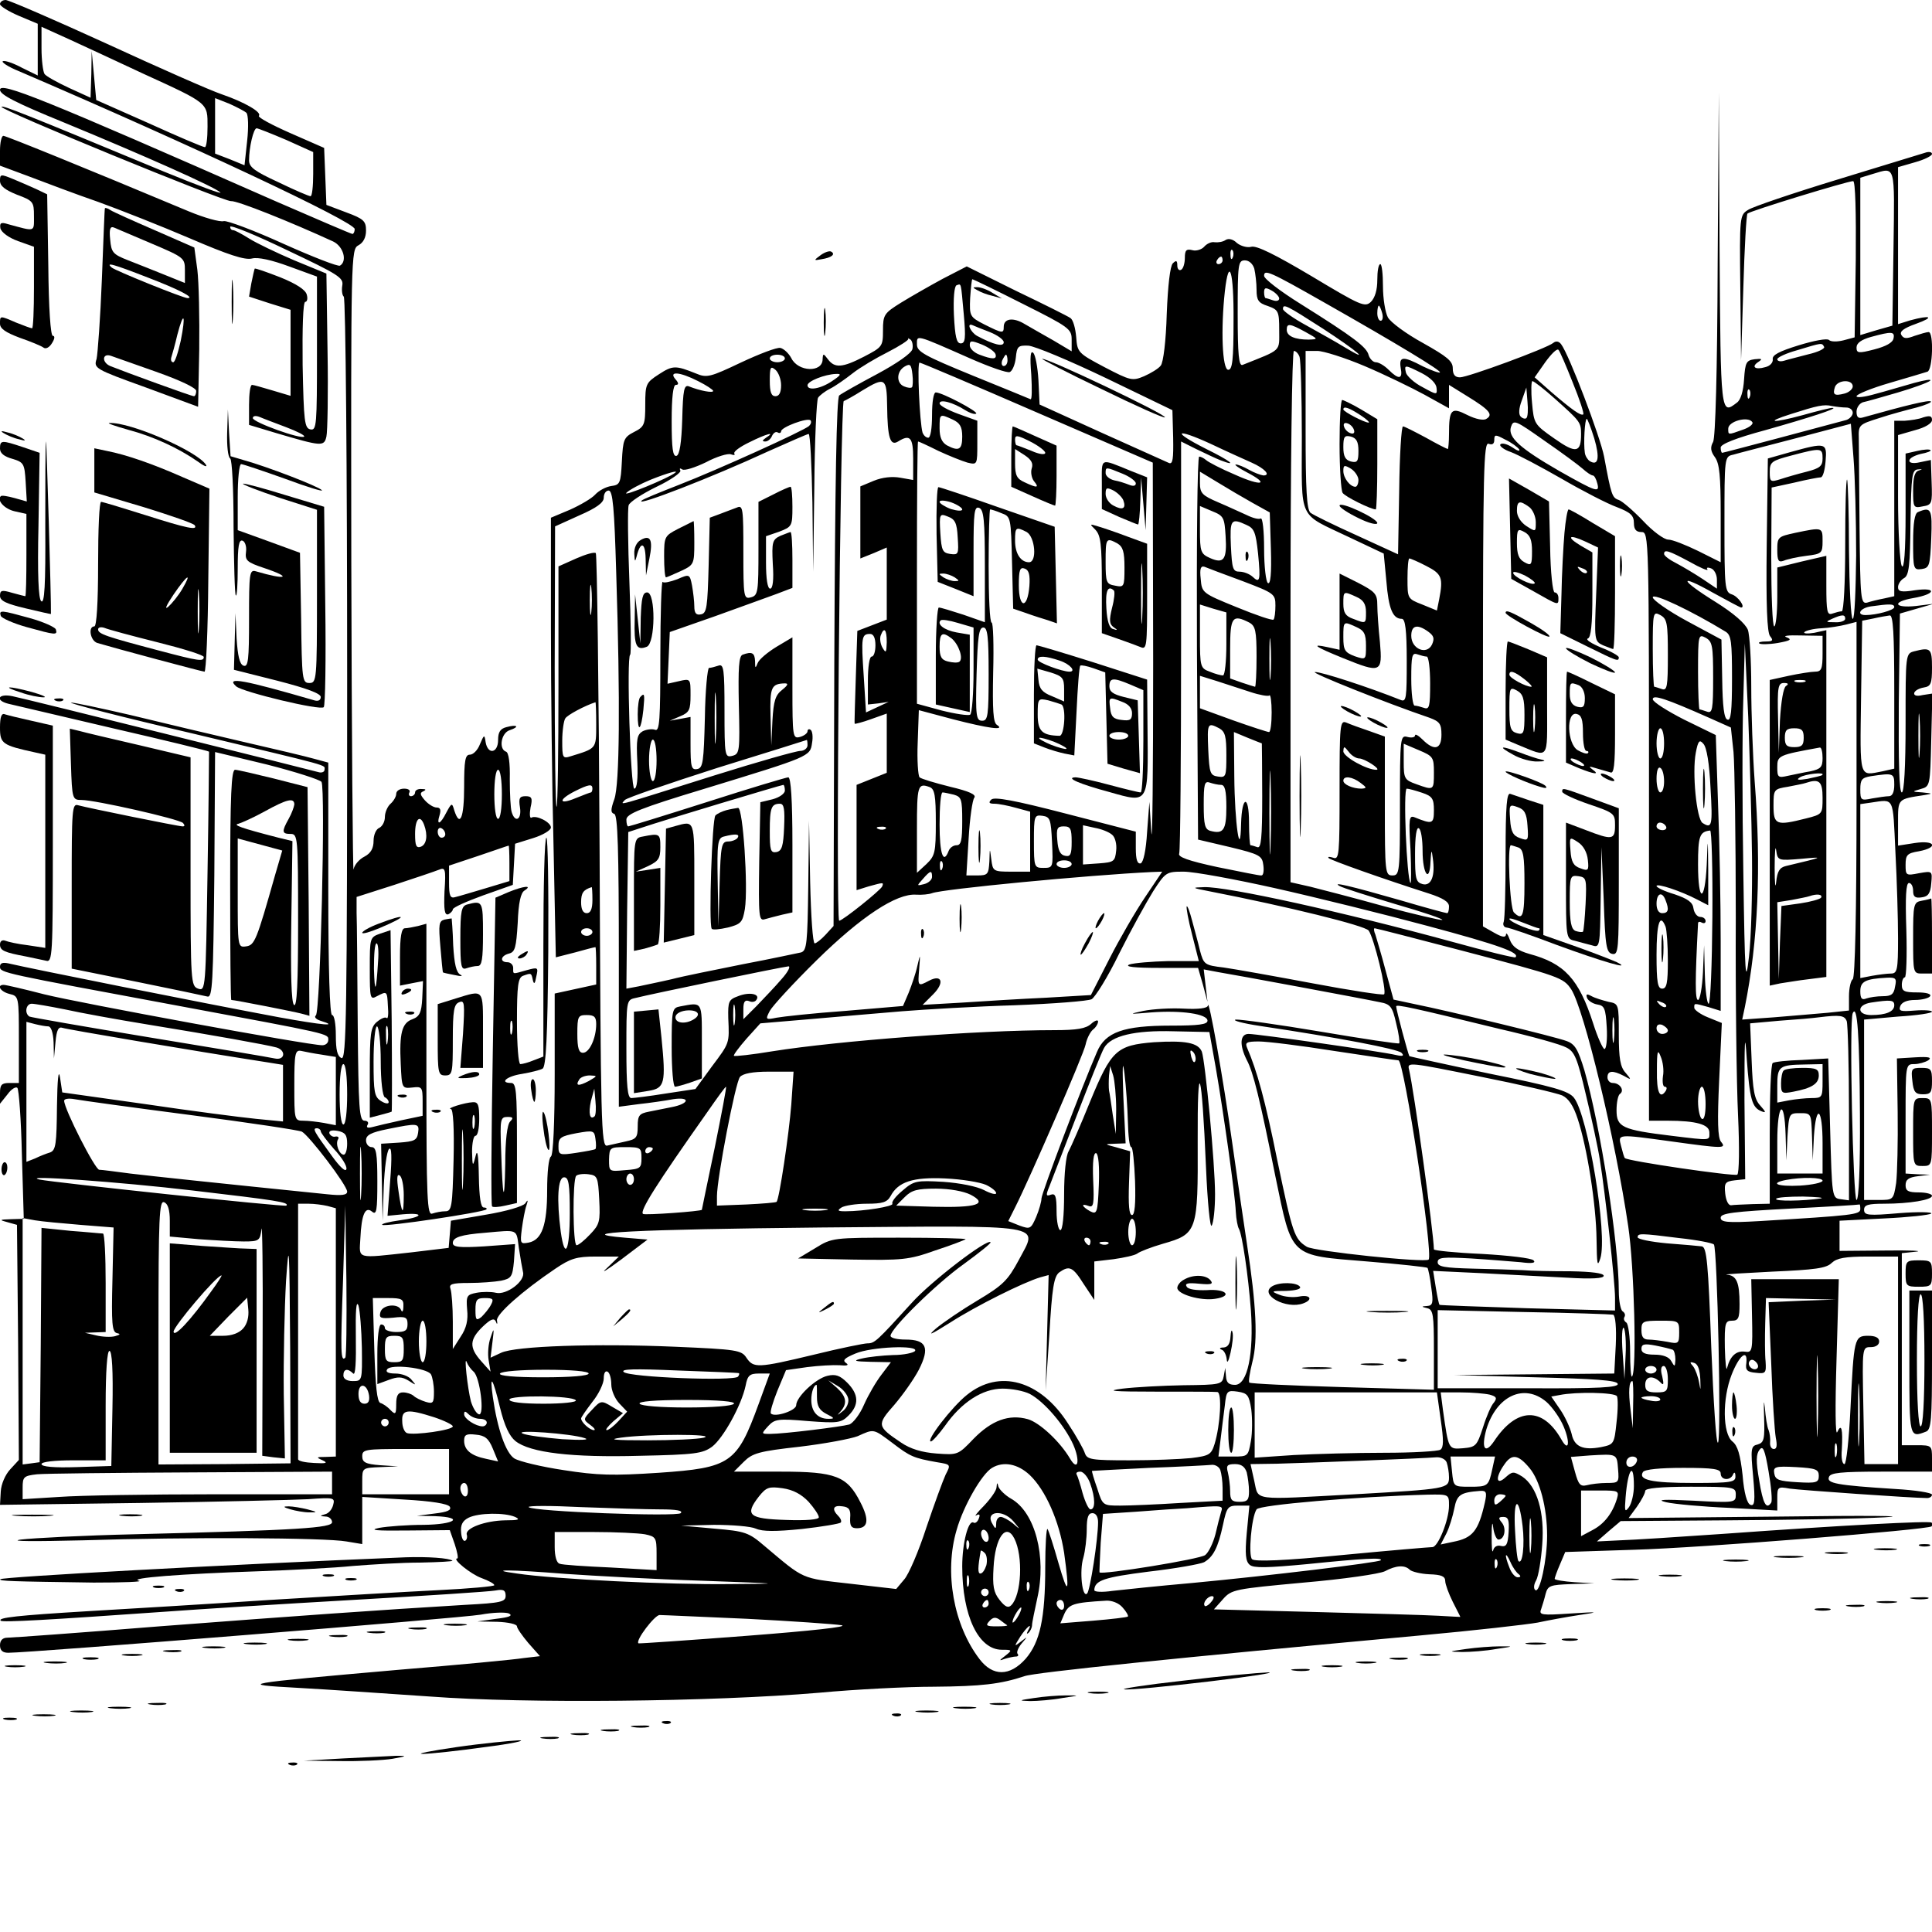 <?xml version="1.0" standalone="no"?>
<!DOCTYPE svg PUBLIC "-//W3C//DTD SVG 20010904//EN"
 "http://www.w3.org/TR/2001/REC-SVG-20010904/DTD/svg10.dtd">
<svg version="1.0" xmlns="http://www.w3.org/2000/svg"
 width="512pt" height="512pt" viewBox="0 0 512 512"
 preserveAspectRatio="xMidYMid meet">
<g transform="translate(0,512) scale(0.1,-0.1)"
fill="#000000" stroke="none">
<path d="M0 5109 c0 -5 22 -19 50 -31 l50 -21 0 -69 0 -68 -41 20 c-22 12 -45
20 -51 18 -6 -2 13 -15 43 -27 452 -194 889 -399 889 -418 0 -7 -3 -13 -6 -13
-3 0 -94 39 -202 86 -620 273 -732 318 -732 296 0 -13 43 -35 168 -86 216 -89
402 -172 416 -186 6 -6 -61 19 -149 55 -376 156 -427 176 -431 172 -7 -7 588
-251 608 -250 16 2 160 -56 271 -107 27 -13 38 -52 18 -64 -5 -3 -72 23 -150
58 -77 35 -149 62 -158 60 -10 -3 -52 9 -93 26 -277 116 -484 200 -491 200 -5
0 -9 -18 -9 -39 l0 -40 78 -29 c42 -16 124 -47 182 -67 58 -21 167 -64 244
-97 100 -43 145 -58 164 -53 16 4 52 -4 98 -21 l74 -27 0 -204 c0 -189 -1
-204 -17 -201 -16 3 -18 20 -21 171 -1 98 1 167 7 167 5 0 7 9 4 19 -3 13 -28
29 -70 46 -36 14 -67 25 -68 23 -1 -2 -5 -19 -9 -39 l-6 -35 55 -18 55 -17 0
-114 0 -114 -47 14 c-27 8 -51 15 -55 15 -5 0 -8 -24 -8 -53 l0 -53 73 -22
c119 -35 126 -36 132 -9 3 12 5 115 3 227 l-3 205 -85 35 c-47 20 -101 46
-120 58 -19 12 -38 22 -42 22 -5 0 -8 4 -8 9 0 6 68 -22 151 -62 137 -65 150
-73 146 -94 -2 -13 0 -26 4 -29 5 -3 9 -457 9 -1014 0 -893 -2 -1009 -15
-1004 -11 5 -15 21 -15 60 0 30 -4 54 -10 54 -6 0 -10 118 -10 335 l0 334 -37
10 c-21 6 -105 26 -188 45 -82 19 -217 51 -299 71 -82 19 -153 34 -158 33 -5
-2 138 -39 319 -81 381 -91 353 -83 353 -97 0 -6 -8 -9 -17 -6 -29 8 -775 194
-810 201 -38 8 -47 -11 -11 -20 13 -3 137 -32 277 -65 139 -32 254 -60 255
-62 0 -2 -1 -145 -4 -319 -5 -311 -5 -316 -25 -309 -19 7 -20 16 -20 310 l0
303 -135 32 c-74 17 -146 34 -160 38 l-25 6 3 -94 c3 -93 4 -95 28 -95 36 0
257 -50 269 -61 5 -6 5 -9 -1 -9 -11 0 -252 49 -277 56 -16 5 -17 -10 -17
-214 l0 -219 173 -35 c94 -19 179 -37 187 -39 13 -3 15 38 18 322 l2 326 137
-33 c75 -19 140 -40 145 -46 11 -18 -3 -612 -15 -619 -5 -4 0 -10 12 -14 52
-16 7 -12 -109 9 -214 40 -659 129 -718 143 -15 3 -22 1 -22 -9 0 -16 7 -17
470 -103 409 -76 400 -74 400 -91 0 -8 -7 -14 -16 -14 -36 0 -645 112 -737
135 -54 14 -102 25 -107 25 -20 0 -9 -18 15 -24 25 -6 25 -7 25 -121 l0 -115
-25 0 c-21 0 -25 -5 -25 -27 l0 -28 20 25 c10 14 22 21 26 17 4 -4 10 -84 12
-177 l5 -170 -34 -1 c-31 -1 -32 -2 -9 -8 l25 -7 3 -311 2 -312 -23 -25 c-13
-14 -24 -39 -25 -59 l-2 -35 372 5 c205 3 405 8 445 10 68 5 71 4 66 -15 -3
-12 -12 -23 -22 -25 -14 -4 -14 -5 2 -6 9 0 17 -7 17 -15 0 -15 -84 -21 -525
-32 -132 -3 -267 -10 -300 -14 -34 -5 39 -5 165 -2 280 9 641 7 698 -3 l42 -7
0 62 0 63 112 -7 c71 -4 115 -11 120 -19 5 -9 -6 -14 -40 -18 l-47 -6 48 -1
c79 -3 53 -22 -30 -23 -43 0 -96 -4 -118 -8 -29 -6 -9 -8 73 -7 l114 1 13 -37
c7 -21 10 -38 7 -38 -16 0 36 -42 64 -52 19 -7 34 -15 34 -19 0 -3 -66 -9
-147 -13 -82 -4 -283 -16 -448 -26 -165 -11 -383 -24 -485 -30 -183 -11 -237
-17 -228 -25 4 -5 126 2 438 24 80 6 303 20 495 31 193 11 362 22 378 25 21 4
27 1 27 -14 0 -16 -12 -19 -107 -24 -233 -14 -444 -29 -811 -57 -210 -17 -391
-30 -402 -30 -13 0 -20 -7 -20 -20 0 -14 7 -20 22 -20 61 0 1201 92 1252 101
32 6 66 7 75 3 11 -6 0 -10 -34 -14 l-50 -7 53 -1 c28 -1 52 -6 52 -12 0 -5
14 -25 30 -44 l31 -35 -43 -5 c-24 -4 -172 -18 -330 -31 -422 -37 -433 -39
-268 -48 74 -4 232 -15 350 -23 253 -19 746 -14 1030 10 96 9 234 16 305 16
126 1 177 7 240 28 28 10 398 48 1050 108 143 13 283 29 310 34 28 6 77 15
110 20 55 8 53 9 -24 4 -75 -5 -83 -4 -77 11 3 9 9 28 12 41 6 22 12 24 68 26
l61 2 -52 3 c-29 2 -53 6 -53 9 0 2 6 20 14 38 l14 33 183 6 c177 5 778 53
788 62 2 3 2 7 0 10 -6 5 -236 -7 -554 -30 -115 -8 -238 -16 -272 -17 l-61 -3
31 27 32 27 285 2 c157 1 344 4 415 8 72 4 -52 5 -274 2 l-405 -4 22 30 c12
17 22 36 22 42 0 7 40 11 120 11 116 0 120 -1 120 -21 0 -21 -2 -22 -112 -16
-79 4 -101 3 -73 -4 22 -5 97 -12 168 -15 l127 -7 0 32 c0 30 1 32 33 26 27
-4 326 -25 364 -25 7 0 13 4 13 9 0 5 -44 12 -97 15 -157 10 -183 15 -176 32
4 11 31 14 139 14 l134 0 0 35 c0 34 -1 35 -40 35 l-40 0 0 254 0 255 38 4
c20 2 -17 4 -83 3 l-120 -1 0 40 0 40 118 6 c64 3 120 9 125 13 4 4 -35 5 -85
1 -82 -7 -93 -6 -93 9 0 13 11 16 53 16 67 0 127 10 127 21 0 5 -16 9 -35 9
-28 0 -35 4 -35 19 0 15 8 21 33 24 l32 4 -32 1 -33 2 0 145 c0 144 0 145 23
145 12 0 29 5 37 10 11 8 1 10 -34 8 l-49 -3 2 -142 c1 -78 -1 -163 -4 -188
-7 -45 -8 -45 -46 -45 l-39 0 0 239 0 239 90 8 c50 3 90 9 90 13 0 3 -20 5
-45 3 -38 -3 -44 -2 -39 12 4 10 18 16 39 16 19 0 37 5 40 10 4 6 -10 10 -34
10 -34 0 -41 3 -41 20 0 11 4 20 8 20 4 0 6 56 4 125 -3 88 -1 125 7 125 6 0
11 -9 11 -21 0 -15 5 -20 23 -17 17 2 23 11 25 37 3 33 3 33 -32 27 -35 -7
-36 -6 -36 22 0 26 4 31 35 36 53 10 44 30 -10 22 l-45 -7 0 60 c0 65 -2 63
70 74 23 4 22 4 -5 7 -29 2 -29 2 -5 9 25 7 25 8 28 130 l3 123 -26 -4 c-16
-4 -24 -1 -22 6 2 6 13 12 25 14 19 3 22 10 22 53 0 51 -4 54 -47 43 -23 -6
-23 -8 -23 -190 0 -118 -4 -184 -10 -184 -7 0 -9 81 -8 237 l3 237 45 13 45
13 -48 -6 c-58 -6 -64 11 -7 21 59 10 65 29 6 21 -37 -6 -46 -4 -46 8 0 8 7
19 16 24 13 7 16 33 17 148 2 125 4 139 20 140 12 1 13 1 2 -3 -11 -3 -15 -18
-15 -52 0 -46 1 -48 25 -43 25 4 26 7 24 64 l-2 59 -29 -6 c-17 -4 -28 -2 -28
4 0 7 14 14 30 18 17 3 29 8 26 10 -2 3 -18 2 -35 -2 l-31 -7 0 -156 c0 -105
-4 -152 -10 -142 -5 8 -10 90 -10 181 l0 166 45 13 c27 7 45 18 45 27 0 11 -6
12 -23 7 -12 -5 -34 -8 -49 -9 l-28 0 0 -232 0 -233 -27 -6 c-16 -3 -36 -8
-45 -11 -17 -4 -18 11 -20 196 -1 111 -2 218 -2 239 -1 36 0 37 54 54 30 10
75 22 99 28 23 6 41 14 38 16 -4 5 -69 -11 -179 -42 -13 -4 -18 0 -18 15 0 11
8 22 17 25 10 2 52 14 93 26 41 12 79 26 85 31 5 5 -14 2 -43 -6 -29 -8 -75
-22 -102 -29 -28 -8 -50 -11 -50 -6 0 5 39 21 87 35 49 14 94 28 101 30 14 5
17 105 3 105 -5 0 -22 -5 -37 -10 -21 -8 -29 -8 -35 2 -6 9 5 18 39 30 50 18
39 24 -16 9 l-32 -10 0 208 0 208 45 13 c25 7 45 17 45 22 0 5 -8 7 -19 3 -10
-3 -115 -35 -232 -71 -118 -36 -224 -72 -236 -80 -23 -14 -23 -17 -21 -207 l2
-192 6 192 c3 105 8 194 11 197 7 7 265 86 280 86 6 0 8 -84 7 -207 l-3 -207
-30 -8 c-16 -4 -33 -4 -38 1 -5 5 -41 -2 -80 -14 -52 -16 -71 -26 -69 -37 1
-9 -7 -18 -20 -21 -27 -8 -38 1 -18 14 12 8 9 9 -10 7 -22 -3 -25 -8 -28 -53
-2 -32 -9 -55 -19 -62 -43 -33 -43 -34 -46 405 l-2 417 -3 -453 c-1 -291 -6
-460 -12 -473 -8 -14 -7 -25 5 -41 12 -17 15 -51 15 -150 l0 -128 -60 30 c-33
16 -68 30 -79 30 -11 0 -41 22 -67 50 -26 27 -55 52 -64 55 -18 6 -20 13 -39
115 -10 52 -93 271 -114 298 -6 8 -14 9 -21 3 -17 -14 -226 -91 -247 -91 -13
0 -19 7 -19 24 0 19 -15 31 -79 67 -44 24 -86 55 -93 68 -7 13 -13 50 -13 82
0 33 -3 59 -7 59 -5 0 -8 -19 -8 -42 0 -26 -6 -47 -17 -58 -16 -15 -27 -10
-157 68 -96 57 -146 82 -160 78 -11 -3 -28 2 -38 10 -10 10 -22 13 -30 8 -7
-5 -20 -7 -29 -6 -9 2 -21 -4 -28 -12 -6 -7 -21 -12 -31 -9 -16 4 -20 0 -20
-20 0 -14 -4 -29 -10 -32 -5 -3 -10 2 -10 11 0 14 -3 15 -12 6 -7 -7 -13 -58
-16 -134 -2 -71 -9 -129 -16 -137 -6 -8 -26 -20 -44 -28 -31 -13 -36 -12 -105
24 -70 37 -72 39 -75 80 -2 23 -8 45 -15 50 -7 5 -71 37 -144 72 l-131 65 -64
-33 c-35 -19 -84 -47 -110 -63 -45 -28 -48 -32 -48 -74 0 -42 -2 -44 -50 -69
-58 -30 -78 -31 -96 -7 -12 16 -13 16 -14 0 0 -36 -65 -34 -83 3 -7 13 -20 25
-29 27 -9 2 -56 -16 -105 -39 -80 -38 -90 -41 -118 -29 -55 22 -62 22 -99 -2
-34 -22 -36 -26 -36 -80 0 -53 -2 -59 -30 -73 -27 -14 -29 -20 -32 -78 -3 -58
-5 -62 -28 -65 -14 -2 -33 -12 -43 -23 -9 -10 -40 -28 -67 -40 l-50 -21 0
-292 c0 -160 3 -422 7 -582 l6 -291 51 13 c28 8 52 14 54 14 1 0 2 -22 2 -49
l0 -50 -55 -12 -55 -12 0 -213 c0 -131 -4 -215 -10 -219 -6 -3 -10 -43 -10
-89 0 -93 -14 -132 -49 -139 -22 -4 -23 -3 -18 37 3 22 8 50 12 61 5 15 4 17
-3 6 -6 -8 -50 -21 -104 -30 l-93 -16 -3 -36 -3 -36 -100 -12 c-147 -16 -137
-19 -134 37 3 64 13 86 31 71 12 -10 14 3 14 80 0 74 -3 91 -15 91 -8 0 -15 8
-15 18 0 14 13 21 58 30 79 16 84 16 80 -10 -3 -20 -10 -23 -50 -26 l-48 -3 2
-102 2 -102 3 90 c2 49 8 94 14 100 7 7 8 -21 3 -84 l-7 -93 41 4 c60 5 52 -8
-9 -16 -28 -4 -49 -9 -46 -12 6 -6 268 33 276 41 2 3 -1 5 -7 5 -8 0 -12 27
-13 83 -1 59 -4 74 -9 52 -7 -28 -8 -27 -9 13 0 23 4 42 9 42 6 0 10 20 10 45
0 37 -3 45 -17 44 -22 -1 -72 -17 -58 -18 6 -1 9 -51 7 -136 -3 -124 -5 -135
-22 -135 -10 0 -25 -3 -34 -6 -14 -6 -16 32 -16 381 l0 387 -22 -6 c-13 -3
-29 -6 -35 -6 -9 0 -13 -22 -13 -76 l0 -76 30 6 31 6 -2 -46 c-2 -37 -7 -48
-26 -55 -28 -10 -35 -37 -31 -119 3 -64 3 -65 31 -62 25 3 27 1 27 -36 l0 -39
-57 -12 c-32 -7 -66 -15 -77 -18 -12 -3 -16 -1 -12 6 4 6 0 11 -8 11 -14 0
-16 32 -18 255 -1 140 -2 274 -3 296 l0 42 100 32 c55 18 108 36 118 40 17 7
19 3 15 -57 -2 -49 0 -64 10 -61 6 3 12 9 12 13 0 5 36 21 80 37 l79 28 3 54
3 55 48 15 c26 8 47 21 47 28 0 14 -39 34 -52 26 -4 -2 -5 10 -2 27 6 25 3 30
-13 30 -16 0 -19 -5 -15 -30 5 -32 -13 -42 -22 -12 -3 9 -5 49 -5 87 1 43 -3
71 -10 73 -20 7 -13 50 10 57 27 9 20 16 -9 8 -16 -4 -22 -13 -22 -34 0 -35
-27 -40 -33 -6 -3 21 -4 21 -15 -5 -6 -16 -18 -28 -27 -28 -12 0 -15 -15 -15
-85 0 -82 -11 -109 -26 -63 -6 21 -7 21 -21 -5 -16 -32 -27 -36 -18 -7 4 14 2
20 -8 20 -8 0 -22 9 -31 19 -13 15 -14 20 -4 24 8 4 7 6 -4 6 -10 1 -18 -3
-18 -9 0 -5 -5 -10 -11 -10 -5 0 -7 5 -4 10 3 6 -3 10 -14 10 -12 0 -21 -6
-21 -14 0 -7 -7 -19 -15 -26 -8 -7 -15 -23 -15 -35 0 -13 -7 -25 -15 -29 -8
-3 -15 -18 -15 -34 0 -20 -7 -33 -24 -42 -14 -7 -27 -22 -29 -34 -2 -12 -5
353 -6 811 -1 823 -1 832 19 843 13 7 20 21 20 39 0 25 -6 31 -52 48 l-53 20
-3 76 -3 75 -89 39 c-50 22 -87 42 -84 46 9 9 -37 36 -98 57 -30 10 -168 71
-307 135 -138 63 -258 115 -266 115 -8 0 -15 -5 -15 -11z m379 -184 c175 -80
171 -77 171 -141 0 -30 -3 -54 -7 -54 -5 0 -71 28 -148 63 l-140 62 -6 65 -6
65 -1 -62 -2 -62 -57 26 c-32 15 -61 31 -65 37 -4 6 -8 37 -8 68 l0 57 73 -33
c39 -18 128 -59 196 -91z m274 -104 c5 -5 6 -38 2 -74 l-7 -65 -39 16 -39 15
0 74 0 73 38 -15 c20 -9 41 -20 45 -24z m106 -72 l71 -32 0 -58 c0 -33 -3 -59
-7 -59 -4 0 -42 16 -85 37 -63 29 -78 40 -78 58 0 35 12 85 20 85 4 0 39 -14
79 -31z m4259 -285 l-3 -207 -42 -12 -43 -13 0 209 0 208 33 10 c61 18 58 29
55 -195z m-1751 -26 c-3 -8 -6 -5 -6 6 -1 11 2 17 5 13 3 -3 4 -12 1 -19z
m-27 -8 c0 -5 -5 -10 -11 -10 -5 0 -7 5 -4 10 3 6 8 10 11 10 2 0 4 -4 4 -10z
m84 -22 c3 -13 6 -38 6 -56 0 -28 5 -35 30 -43 28 -10 30 -14 30 -64 0 -58 8
-50 -97 -92 -10 -4 -13 27 -13 136 0 131 1 141 19 141 11 0 21 -9 25 -22z
m-55 -138 c0 -104 -3 -130 -14 -130 -16 0 -20 108 -9 208 11 96 24 53 23 -78z
m241 48 c194 -110 311 -181 306 -185 -2 -2 -22 5 -45 16 -53 28 -64 27 -59 -4
6 -30 -5 -32 -32 -5 -11 11 -26 20 -34 20 -7 0 -16 9 -19 19 -5 21 -39 47
-181 136 -53 33 -96 66 -96 74 0 18 14 12 160 -71z m-800 -3 c124 -62 130 -67
130 -95 l0 -31 -47 28 c-27 15 -61 35 -77 44 -31 19 -56 15 -56 -7 0 -18 -3
-18 -51 6 -39 20 -40 22 -38 70 2 28 4 50 6 50 2 0 62 -29 133 -65z m-156 -27
c6 -65 4 -78 -8 -78 -11 0 -15 17 -18 75 -2 44 1 77 7 79 13 4 11 11 19 -76z
m836 41 c0 -6 -7 -8 -16 -5 -9 3 -18 6 -20 6 -2 0 -4 7 -4 15 0 13 4 14 20 5
11 -6 20 -16 20 -21z m116 -80 c92 -60 130 -93 57 -49 -21 13 -66 38 -100 57
-35 19 -63 39 -63 44 0 15 8 11 106 -52z m157 41 c3 -11 1 -20 -4 -20 -5 0 -9
9 -9 20 0 11 2 20 4 20 2 0 6 -9 9 -20z m-1040 -50 c20 -8 37 -20 37 -27 0
-13 -26 -7 -71 17 -17 10 -29 36 -11 28 4 -2 24 -10 45 -18z m837 0 c34 -19
34 -19 8 -20 -36 0 -58 9 -58 26 0 18 8 17 50 -6z m1558 -17 c-2 -11 -20 -21
-51 -29 -42 -11 -47 -10 -47 5 0 12 13 21 38 28 55 15 64 15 60 -4z m-2600
-28 c-2 -11 -41 -38 -93 -66 -49 -26 -95 -52 -101 -57 -7 -7 -11 -224 -13
-708 l-2 -698 -21 -23 c-12 -13 -25 -23 -29 -23 -5 0 -10 73 -12 163 l-3 162
-2 -172 c-2 -154 -4 -172 -19 -177 -10 -2 -79 -17 -153 -31 -74 -15 -160 -32
-190 -40 -30 -7 -70 -15 -88 -19 l-32 -6 2 208 3 207 40 13 c50 17 366 112
371 112 2 0 4 -7 4 -15 0 -8 -14 -18 -32 -23 l-33 -8 -3 -158 c-2 -147 -1
-157 15 -152 10 3 30 8 46 12 l27 6 0 179 c0 119 -4 179 -11 179 -5 0 -102
-29 -214 -65 -113 -36 -207 -65 -210 -65 -3 0 -5 8 -5 18 0 15 36 30 208 82
278 85 279 85 284 121 3 16 1 32 -4 35 -4 3 -8 1 -8 -4 0 -5 -9 -12 -20 -15
-19 -5 -20 0 -20 130 l0 134 -42 -25 c-23 -14 -46 -33 -50 -43 -6 -15 -7 -15
-7 5 -1 22 -8 26 -33 17 -10 -4 -12 -34 -10 -134 3 -122 2 -129 -17 -134 -20
-5 -21 -1 -21 120 0 110 -2 124 -16 119 -9 -3 -20 -6 -25 -6 -4 0 -10 -60 -11
-132 -3 -117 -5 -133 -20 -136 -16 -3 -18 5 -18 67 l0 71 -27 -5 -28 -5 28 12
c24 10 27 17 27 56 0 43 0 44 -30 37 l-31 -7 3 68 3 69 120 42 c66 24 139 50
163 59 l42 16 0 74 c0 41 -2 74 -5 74 -2 0 -14 -5 -27 -10 -21 -10 -23 -16
-20 -75 3 -42 0 -65 -7 -65 -7 0 -11 26 -11 69 l0 70 35 12 c34 13 35 15 35
66 0 29 -2 53 -5 53 -3 0 -24 -9 -45 -20 l-40 -20 0 -124 c0 -115 -1 -124 -20
-129 -19 -5 -20 0 -20 120 0 115 -1 125 -17 118 -10 -4 -30 -11 -45 -17 l-27
-10 -3 -126 c-3 -111 -5 -127 -20 -130 -13 -3 -18 3 -18 21 0 13 -3 38 -6 55
-6 31 -7 31 -39 17 -19 -7 -36 -11 -39 -7 -3 3 -6 -85 -6 -196 0 -171 -2 -201
-14 -196 -8 3 -23 1 -33 -4 -15 -9 -17 -21 -14 -81 2 -45 -1 -71 -8 -71 -10 0
-21 349 -11 355 3 2 2 88 -2 192 -4 103 -5 195 -2 204 2 8 35 30 74 49 38 18
66 38 63 43 -3 6 -1 7 5 3 6 -4 34 5 63 19 28 15 58 24 66 21 8 -3 12 -2 9 2
-3 5 15 18 40 30 46 23 71 29 44 12 -10 -7 -11 -10 -2 -10 7 0 15 7 18 15 4 8
10 12 15 9 5 -3 9 -1 9 3 0 11 70 37 78 29 3 -4 1 -10 -4 -15 -15 -13 -242
-116 -345 -156 -51 -20 -96 -38 -99 -42 -15 -16 187 62 336 131 56 25 104 46
107 46 4 0 8 -82 10 -182 l2 -183 3 225 c1 124 6 230 10 236 4 6 18 17 32 24
14 7 41 26 60 41 19 15 61 40 93 56 31 16 56 32 54 35 -2 3 0 2 6 -2 5 -4 7
-16 5 -25z m151 -24 c52 -23 100 -40 107 -37 7 3 14 20 16 38 3 30 6 33 33 32
17 -1 110 -40 206 -86 l176 -85 2 -73 c1 -56 -1 -71 -11 -67 -7 3 -87 39 -178
80 l-165 75 -3 64 c-2 34 -8 68 -14 73 -7 7 -9 -10 -5 -58 2 -37 2 -67 -2 -65
-4 2 -73 30 -154 63 -127 52 -147 63 -147 82 0 26 -6 28 139 -36z m69 11 c5
-15 -8 -15 -42 -2 -14 5 -26 16 -26 25 0 13 4 13 32 2 17 -7 33 -18 36 -25z
m2196 19 c3 -5 -16 -14 -42 -20 -26 -7 -55 -14 -64 -17 -10 -3 -18 -1 -18 4 0
5 24 16 53 24 66 20 65 20 71 9z m-666 -95 c18 -44 30 -81 28 -84 -6 -5 -29
11 -86 60 l-43 38 28 40 c16 22 31 37 35 33 4 -4 21 -44 38 -87z m-724 68 c3
-9 6 -104 6 -211 0 -227 -12 -201 126 -267 l91 -43 7 -73 c6 -74 17 -100 41
-100 9 0 13 -29 13 -111 0 -99 -1 -110 -16 -104 -85 34 -211 75 -227 74 -17 0
191 -83 303 -121 27 -10 32 -16 32 -45 0 -39 -19 -44 -50 -13 -11 11 -20 16
-20 11 0 -5 -9 -7 -20 -4 -19 5 -20 0 -20 -181 0 -179 -1 -186 -20 -186 -19 0
-20 7 -20 184 l0 184 -42 15 c-24 8 -51 18 -60 22 -17 7 -18 -6 -18 -179 0
-172 -1 -185 -17 -179 -10 3 -15 3 -12 -1 6 -6 144 -55 266 -94 37 -12 53 -22
53 -34 0 -10 -2 -18 -5 -18 -3 0 -59 15 -123 34 -136 39 -184 50 -162 38 8 -5
75 -26 148 -48 73 -21 129 -40 124 -42 -5 -1 -74 15 -153 36 -79 22 -168 45
-196 52 l-53 12 0 704 c0 406 4 704 9 704 5 0 12 -7 15 -16z m172 -24 c52 -22
124 -57 159 -76 l65 -36 0 31 0 31 50 -31 c57 -35 68 -48 49 -59 -7 -5 -28 -1
-50 10 -43 22 -49 16 -49 -51 0 -21 -2 -39 -3 -39 -2 0 -28 13 -58 30 -30 16
-57 30 -61 30 -4 0 -9 -76 -10 -170 l-3 -169 -109 50 c-60 27 -115 54 -123 60
-10 9 -13 59 -13 220 l0 209 31 0 c16 0 73 -18 125 -40z m-1536 20 c0 -5 -9
-10 -20 -10 -11 0 -20 5 -20 10 0 6 9 10 20 10 11 0 20 -4 20 -10z m590 -5 c0
-8 -4 -15 -10 -15 -5 0 -7 7 -4 15 4 8 8 15 10 15 2 0 4 -7 4 -15z m-253 -71
c-2 -3 -12 -2 -21 2 -21 8 -21 40 2 53 14 8 17 5 20 -21 2 -16 1 -32 -1 -34z
m333 -68 l305 -132 1 -530 c0 -291 -2 -493 -5 -449 l-5 80 -6 -79 c-3 -51 -10
-81 -17 -84 -9 -2 -13 10 -13 40 l0 44 -186 48 c-135 35 -189 45 -197 37 -8
-8 -6 -11 9 -11 10 0 36 -5 57 -11 l37 -10 0 -79 0 -80 -49 0 c-49 0 -50 1
-54 33 -4 31 -4 31 -5 -5 -2 -35 -4 -38 -32 -38 l-29 0 6 98 c3 53 10 102 15
108 6 8 -13 17 -64 29 -40 10 -77 21 -81 25 -4 4 -7 45 -5 92 l3 86 90 -24
c93 -24 141 -31 117 -15 -10 6 -12 39 -10 139 2 73 0 132 -4 132 -5 0 -8 68
-8 150 0 83 2 150 4 150 3 0 16 -4 30 -10 25 -9 25 -11 28 -131 l3 -122 35
-12 c19 -7 45 -15 58 -19 l23 -8 -3 128 -3 128 -150 52 c-82 29 -154 53 -158
53 -4 1 -6 -56 -5 -125 l3 -126 48 -19 47 -19 0 120 c0 102 2 119 15 114 12
-5 15 -32 15 -155 l0 -148 -57 20 c-31 10 -60 19 -65 19 -4 0 -8 -58 -8 -128
l0 -129 45 -10 45 -10 0 102 0 103 -35 6 c-33 6 -53 22 -42 32 3 3 23 0 46 -7
l41 -12 0 -113 c0 -62 -4 -115 -9 -118 -5 -3 -39 2 -75 11 l-66 18 0 347 c0
192 1 348 3 348 2 0 26 -11 54 -25 28 -13 63 -27 77 -31 26 -6 26 -6 26 53 l0
58 -50 18 c-27 10 -50 22 -50 28 0 12 35 3 68 -18 13 -8 26 -12 29 -9 6 5 -90
56 -107 56 -6 0 -10 -25 -10 -60 0 -35 -4 -60 -10 -60 -6 0 -12 6 -15 13 -8
27 -15 187 -8 186 4 0 145 -60 313 -133z m-680 73 c0 -19 -5 -29 -15 -29 -11
0 -15 11 -15 41 0 36 2 40 15 29 8 -7 15 -25 15 -41z m1698 32 c23 -12 38 -27
39 -39 2 -19 1 -19 -37 2 -22 11 -41 29 -44 38 -5 22 -4 22 42 -1z m-1918 -21
c22 -11 40 -23 40 -26 0 -6 -34 0 -64 12 -13 5 -16 -8 -18 -87 -2 -63 -7 -94
-15 -97 -10 -3 -13 20 -13 92 0 64 4 96 11 96 8 0 8 5 -1 15 -19 22 11 20 60
-5z m355 0 c-31 -21 -65 -26 -65 -11 0 11 46 29 75 30 16 1 14 -3 -10 -19z
m146 -67 c1 -83 8 -106 29 -93 32 20 40 11 40 -46 l0 -56 -34 6 c-22 4 -48 1
-70 -8 l-36 -15 0 -96 0 -95 35 14 35 15 0 -95 0 -96 -39 -15 -39 -15 -4 -122
c-2 -66 -4 -122 -3 -124 1 -1 21 4 43 12 l42 15 0 -78 0 -79 -40 -16 -40 -16
0 -139 0 -140 32 10 c40 11 40 11 36 0 -4 -10 -105 -91 -114 -91 -10 0 3 1374
12 1377 5 2 27 14 49 28 61 37 65 34 66 -42z m1770 20 c66 -59 69 -62 69 -93
0 -50 -13 -53 -71 -12 -53 37 -54 39 -59 95 -3 31 -2 57 1 57 4 0 31 -21 60
-47z m789 33 c0 -7 -10 -16 -22 -19 -27 -7 -32 -3 -25 18 8 19 47 20 47 1z
m-865 -84 c-3 -3 -10 -1 -15 4 -6 6 -5 22 3 43 l12 34 3 -38 c2 -20 1 -40 -3
-43z m592 56 c-3 -8 -6 -5 -6 6 -1 11 2 17 5 13 3 -3 4 -12 1 -19z m256 -28
c9 0 17 -6 17 -14 0 -7 -8 -16 -17 -19 -33 -9 -325 -87 -329 -87 -2 0 -4 6 -4
14 0 9 40 25 118 46 117 33 194 58 179 59 -4 1 -40 -8 -79 -19 -81 -22 -104
-20 -31 3 69 22 86 26 108 21 11 -2 28 -4 38 -4z m-4135 -52 c29 -11 51 -22
48 -25 -8 -8 -136 38 -136 49 0 6 8 7 18 3 9 -4 41 -16 70 -27z m1767 20 c19
-9 25 -19 25 -45 0 -35 -9 -40 -41 -23 -13 8 -19 21 -19 45 0 39 0 39 35 23z
m1669 -130 c11 -10 23 -18 27 -18 4 0 9 -9 12 -21 7 -26 -2 -23 -101 33 -104
60 -136 89 -128 116 7 21 11 19 89 -36 45 -31 91 -65 101 -74z m31 80 c15 -51
11 -74 -12 -60 -6 4 -12 14 -13 22 -4 25 0 90 5 90 2 0 11 -23 20 -52z m419
43 c3 -5 -8 -14 -26 -20 -39 -14 -38 -14 -38 3 0 20 54 34 64 17z m275 -353
c-1 -93 -4 -168 -9 -168 -5 0 -9 82 -10 182 0 100 -3 184 -5 187 -3 2 -5 -75
-5 -172 0 -101 -4 -177 -9 -177 -5 0 -16 -3 -25 -6 -14 -5 -16 5 -16 74 l0 79
-65 -15 -65 -16 0 -78 c0 -43 -4 -78 -8 -78 -5 0 -8 83 -8 184 l1 184 60 13
c33 8 65 14 70 14 6 0 11 19 13 43 4 49 1 50 -93 24 l-60 -17 -3 -229 c-2
-160 1 -233 9 -242 9 -11 7 -14 -11 -14 -13 0 -21 -2 -18 -5 3 -3 25 -3 49 1
33 6 39 9 24 15 -12 4 4 6 37 5 l58 -1 0 -47 c0 -41 -3 -48 -20 -48 -10 0 -42
-5 -70 -11 l-50 -11 0 -405 0 -405 28 6 c15 2 48 8 75 11 l47 6 0 459 0 460
-32 -7 c-18 -3 -30 -2 -26 2 4 4 24 9 45 10 21 1 50 6 66 10 l27 7 0 -470 c0
-303 -4 -473 -10 -477 -5 -3 -10 -23 -10 -45 l0 -38 -57 -6 c-32 -3 -96 -8
-142 -12 l-84 -6 7 33 c35 174 44 369 26 599 -5 69 -9 181 -9 250 0 69 -4 137
-9 151 -7 17 -38 44 -86 74 -95 59 -100 77 -6 24 38 -21 72 -39 74 -39 13 0
-8 30 -25 35 -18 6 -19 18 -19 185 0 179 0 180 23 185 13 4 88 23 168 44 l144
38 7 -91 c4 -50 7 -166 7 -258z m-1602 246 c34 -15 52 -34 31 -34 -7 1 -24 7
-38 15 -14 8 -29 14 -35 14 -5 0 7 -9 28 -20 64 -33 41 -39 -30 -7 -38 16 -72
34 -77 39 -6 5 -14 9 -18 9 -5 0 -7 -228 -6 -507 l3 -508 85 -20 c79 -19 85
-23 88 -48 2 -15 0 -27 -5 -27 -4 -1 -56 10 -116 22 -79 17 -106 27 -102 36 3
8 5 256 5 553 l0 539 40 -20 c23 -11 52 -25 65 -30 47 -18 25 -1 -40 31 -91
46 -81 56 13 13 42 -20 91 -42 109 -50z m709 35 c3 -6 -5 -4 -19 6 -14 9 -28
12 -31 7 -3 -4 10 -14 28 -20 19 -7 79 -39 135 -71 55 -32 121 -66 146 -75 36
-14 45 -22 45 -42 0 -17 6 -24 20 -24 20 0 20 -7 20 -780 l0 -780 49 0 c76 0
111 -10 111 -31 0 -22 7 -22 -100 -9 -132 16 -146 23 -146 68 0 20 4 40 9 43
13 9 0 29 -19 29 -8 0 -14 7 -14 15 0 18 14 19 43 4 21 -12 21 -11 5 8 -14 15
-18 38 -18 101 0 81 0 82 -27 87 -16 4 -36 10 -45 15 -13 7 -16 6 -12 -5 3 -7
15 -15 27 -17 19 -3 22 -10 25 -60 2 -32 -1 -58 -6 -58 -4 0 -18 30 -30 68
-38 118 -76 159 -169 184 -31 9 -45 19 -52 38 -5 14 -10 20 -10 13 -1 -8 -10
-7 -31 5 l-30 17 0 642 c0 567 2 642 15 637 10 -4 15 0 15 10 0 15 3 15 29 1
17 -8 33 -20 37 -26z m804 -24 c0 -20 -7 -26 -42 -35 -24 -6 -55 -15 -70 -20
-26 -8 -28 -7 -28 19 0 27 5 30 58 44 79 21 82 20 82 -8z m-3041 -38 c-17 -14
-141 -65 -129 -53 8 8 38 24 65 35 45 18 75 26 64 18z m1531 -80 l45 -25 3
-97 c2 -65 -1 -95 -8 -90 -5 3 -10 43 -10 91 0 47 -4 83 -9 80 -5 -3 -21 1
-37 9 -16 7 -50 23 -76 34 -42 18 -48 24 -48 51 l0 30 48 -29 c26 -16 67 -40
92 -54z m-1687 -184 c11 -345 9 -562 -5 -601 -10 -28 -10 -36 0 -39 9 -4 12
-91 12 -390 l0 -386 53 7 c28 3 70 9 91 13 47 7 43 -12 -4 -21 -17 -3 -43 -9
-60 -12 -26 -5 -30 -10 -30 -39 0 -30 -4 -34 -32 -40 -18 -4 -40 -9 -49 -11
-16 -4 -17 57 -20 780 -2 431 -7 787 -10 790 -3 4 -27 -3 -52 -14 l-47 -21 0
-316 c0 -174 -2 -318 -5 -321 -3 -3 -5 163 -5 369 l1 374 64 29 c46 20 65 34
65 47 0 11 6 19 13 19 11 0 15 -46 20 -217z m917 167 c0 -5 -13 -4 -30 1 -16
6 -30 15 -30 19 0 5 14 4 30 -1 17 -6 30 -15 30 -19z m698 -71 c4 -62 -5 -74
-41 -58 -25 11 -27 17 -27 75 l0 63 33 -14 c30 -12 32 -17 35 -66z m-710 -3
c3 -45 2 -47 -20 -44 -20 3 -23 9 -26 55 -3 51 -2 53 20 44 19 -7 24 -17 26
-55z m765 33 c21 -9 25 -20 31 -76 7 -72 5 -80 -15 -61 -8 7 -23 13 -34 13
-18 0 -20 8 -23 68 -3 70 0 75 41 56z m-582 -19 c22 -13 28 -80 6 -80 -22 0
-37 23 -37 57 0 36 2 38 31 23z m1757 -79 c28 -16 50 -25 47 -20 -4 5 1 6 9 3
9 -3 16 -17 16 -30 l0 -24 -37 25 c-21 14 -53 33 -70 42 -18 9 -33 20 -33 25
0 13 12 9 68 -21z m-698 -11 c41 -21 45 -31 34 -88 l-6 -30 -39 16 c-39 15
-39 16 -39 69 0 29 2 53 5 53 3 0 24 -9 45 -20z m-1052 -53 c-5 -62 -28 -60
-28 2 0 41 3 49 16 44 11 -4 14 -17 12 -46z m565 13 c84 -32 87 -34 87 -65 0
-17 -2 -34 -5 -37 -3 -3 -47 12 -98 33 -91 37 -92 38 -95 75 -3 27 0 35 10 32
7 -3 52 -20 101 -38z m-763 10 c13 -9 13 -10 0 -10 -8 0 -22 5 -30 10 -13 9
-13 10 0 10 8 0 22 -5 30 -10z m-963 -92 c-2 -18 -4 -4 -4 32 0 36 2 50 4 33
2 -18 2 -48 0 -65z m3006 -52 c15 -9 17 -27 17 -124 0 -87 -3 -113 -12 -109
-9 2 -13 35 -14 108 l-2 104 -91 49 c-50 27 -91 56 -91 63 0 13 103 -36 193
-91z m-1323 -33 c0 -46 -4 -83 -9 -83 -5 0 -21 4 -35 10 -25 9 -26 13 -26 94
l0 84 35 -11 35 -10 0 -84z m1770 98 c0 -8 -47 -21 -76 -21 -26 0 -14 19 14
23 50 7 62 7 62 -2z m-600 -127 c0 -84 -2 -95 -16 -90 -9 3 -18 6 -20 6 -2 0
-4 45 -4 100 0 98 1 100 20 90 18 -10 20 -21 20 -106z m470 96 c0 -5 -12 -10
-27 -9 -25 0 -26 1 -8 9 27 12 35 12 35 0z m130 -194 l0 -203 -31 -7 c-63 -12
-60 -24 -57 196 l3 203 30 6 c17 4 36 7 43 8 9 1 12 -46 12 -203z m-1709 184
c16 -9 19 -22 19 -90 0 -44 -2 -80 -4 -80 -1 0 -17 5 -35 11 l-31 11 0 79 c0
84 6 92 51 69z m-691 -137 c0 -110 -2 -123 -17 -123 -16 0 -18 11 -15 123 3
100 6 124 18 124 11 0 14 -23 14 -124z m747 -6 c-2 -23 -3 -1 -3 48 0 50 1 68
3 42 2 -26 2 -67 0 -90z m418 119 c15 -11 17 -18 10 -34 -14 -29 -55 -12 -55
23 0 28 16 32 45 11z m-1435 -28 c-1 -28 -2 -30 -11 -15 -6 10 -8 25 -5 33 9
24 16 16 16 -18z m-30 -8 c0 -16 -4 -30 -10 -30 -6 0 -10 -28 -10 -64 l0 -63
28 3 27 4 -30 -14 -30 -14 -6 96 c-7 104 -6 112 17 112 9 0 14 -11 14 -30z
m202 18 c19 -16 32 -54 20 -62 -5 -3 -18 -2 -30 1 -17 4 -22 13 -22 39 0 37 7
41 32 22z m2018 -104 c0 -84 -2 -95 -16 -90 -9 3 -18 6 -20 6 -2 0 -4 45 -4
100 0 98 1 100 20 90 18 -10 20 -21 20 -106z m103 -474 c1 -96 -2 -215 -8
-265 -9 -80 -11 -55 -15 224 -3 172 -3 379 0 460 l4 146 9 -195 c4 -107 9
-274 10 -370z m-862 530 c5 0 9 -32 9 -71 0 -61 -2 -70 -16 -65 -9 3 -20 6
-25 6 -5 0 -9 32 -9 71 0 61 2 70 16 65 9 -3 20 -6 25 -6z m-467 -94 c24 -8
47 -12 50 -9 3 4 6 -17 6 -45 0 -29 -3 -52 -7 -52 -4 0 -47 14 -95 31 l-88 32
0 43 0 43 45 -14 c25 -8 65 -21 89 -29z m-1417 -123 c-2 -32 -3 -8 -3 52 0 61
1 87 3 58 2 -29 2 -78 0 -110z m2886 150 c-7 -2 -19 -2 -25 0 -7 3 -2 5 12 5
14 0 19 -2 13 -5z m-2710 -21 c-18 -14 -23 -29 -26 -82 l-3 -65 -2 77 c-2 77
2 86 38 87 10 0 8 -5 -7 -17z m2660 10 c-7 -5 -13 -41 -16 -92 l-3 -85 -2 93
c-2 82 0 92 16 92 11 0 13 -3 5 -8z m-202 -85 l56 -25 7 -65 c3 -35 6 -233 6
-438 -1 -206 2 -442 6 -525 4 -86 3 -153 -2 -157 -9 -5 -291 36 -298 44 -2 2
-6 16 -10 32 -8 32 -12 32 134 12 137 -19 146 -19 131 -1 -9 11 -10 55 -5 164
l7 151 -37 15 c-20 8 -36 20 -36 25 0 13 -2 13 38 2 l32 -10 0 183 c0 101 -3
265 -7 365 l-6 183 -84 41 c-45 23 -83 47 -83 54 0 13 34 2 151 -50z m-2951
-17 c0 -65 1 -63 -67 -84 -22 -7 -23 -5 -23 41 0 26 4 53 8 59 5 9 52 34 80
43 1 1 2 -26 2 -59z m3507 -77 c-2 -27 -3 -5 -3 47 0 52 1 74 3 48 2 -27 2
-69 0 -95z m-1856 67 c16 -9 19 -22 19 -71 0 -57 -1 -60 -22 -57 -21 3 -23 9
-26 71 -3 71 -2 73 29 57z m1179 -40 c0 -22 -4 -40 -10 -40 -5 0 -10 18 -10
40 0 22 5 40 10 40 6 0 10 -18 10 -40z m370 15 c0 -20 -5 -25 -25 -25 -20 0
-25 5 -25 25 0 20 5 25 25 25 20 0 25 -5 25 -25z m-1436 -15 c0 0 1 -63 1
-140 0 -113 -3 -139 -13 -135 -8 3 -16 5 -18 5 -2 0 -4 27 -4 61 0 74 -19 71
-21 -4 -2 -100 -17 0 -18 126 l-1 117 36 -15 c20 -8 37 -15 38 -15z m-1604
-45 c0 -30 -4 -55 -10 -55 -5 0 -10 25 -10 55 0 30 5 55 10 55 6 0 10 -25 10
-55z m400 40 c0 -8 -9 -15 -19 -15 -11 0 -113 -29 -228 -65 -267 -84 -250 -80
-237 -65 6 6 117 44 245 85 129 40 235 73 237 74 1 1 2 -6 2 -14z m2393 -112
c6 -102 4 -110 -21 -94 -16 10 -28 134 -18 186 6 32 10 36 20 24 9 -9 16 -53
19 -116z m-733 40 c0 -48 0 -48 -47 -31 -31 11 -33 15 -33 59 l0 48 40 -17
c38 -16 40 -19 40 -59z m-433 -195 c-1 -51 -3 -12 -3 87 0 99 2 141 3 93 2
-48 2 -129 0 -180z m235 232 c14 0 59 -29 46 -30 -24 -1 -88 34 -88 49 1 14 2
14 14 -1 7 -10 20 -18 28 -18z m1228 1 c0 -24 -5 -29 -32 -35 -18 -3 -45 -9
-60 -12 -26 -6 -28 -4 -28 23 0 31 3 32 113 52 4 0 7 -12 7 -28z m-420 -62 c0
-16 -4 -29 -10 -29 -5 0 -10 16 -10 36 0 21 4 33 10 29 6 -3 10 -19 10 -36z
m-3080 -34 c0 -37 -4 -65 -10 -65 -6 0 -10 28 -10 65 0 37 4 65 10 65 6 0 10
-28 10 -65z m3499 51 c-2 -2 -20 -6 -39 -10 -25 -4 -31 -3 -20 4 14 9 69 15
59 6z m191 -26 c0 -19 -5 -30 -14 -30 -7 0 -28 -3 -45 -6 -29 -6 -31 -5 -31
24 0 26 4 31 28 35 60 9 62 8 62 -23z m-1414 5 c16 -12 17 -14 2 -15 -23 0
-48 11 -48 21 0 14 24 11 46 -6z m-370 -5 c10 0 14 -15 14 -59 0 -61 -8 -72
-42 -63 -15 4 -18 16 -18 69 0 55 2 64 16 59 9 -3 22 -6 30 -6z m1594 -34 c0
-43 0 -44 -44 -55 -79 -20 -86 -17 -86 34 0 43 1 44 38 50 20 4 42 8 47 10 36
12 45 5 45 -39z m-3260 24 c0 -5 -2 -10 -4 -10 -2 0 -20 -7 -40 -15 -45 -19
-48 -5 -3 18 38 19 47 20 47 7z m894 4 c13 -5 16 -23 16 -93 0 -80 -2 -89 -25
-111 l-25 -23 0 116 c0 115 2 123 34 111z m1305 -15 c27 -9 31 -16 31 -46 0
-37 -4 -38 -51 -19 -15 6 -16 -3 -11 -86 2 -51 2 -91 0 -88 -10 10 -20 250
-10 250 5 0 23 -5 41 -11z m-1241 -5 c20 -6 22 -12 22 -70 0 -51 -3 -64 -15
-64 -9 0 -18 -7 -21 -15 -14 -37 -24 -8 -24 70 0 47 3 85 8 85 4 0 17 -3 30
-6z m2495 -151 c4 -75 7 -178 7 -230 0 -84 -2 -93 -19 -93 -10 0 -33 -3 -50
-6 l-31 -6 0 230 0 231 28 4 c63 9 58 18 65 -130z m-2945 65 c-2 -50 -6 -63
-20 -66 -16 -3 -18 5 -18 56 0 61 4 72 27 72 11 0 13 -15 11 -62z m710 -40 c3
-67 3 -68 -23 -68 -24 0 -25 2 -25 71 0 67 1 70 23 67 20 -3 22 -9 25 -70z
m-1664 46 c10 -27 7 -52 -9 -58 -12 -4 -15 3 -15 34 0 40 13 53 24 24z m3291
-4 c3 -5 -1 -10 -9 -10 -9 0 -16 5 -16 10 0 6 4 10 9 10 6 0 13 -4 16 -10z
m-3235 -21 c0 -5 -4 -9 -10 -9 -5 0 -10 7 -10 16 0 8 5 12 10 9 6 -3 10 -10
10 -16z m1167 15 c-3 -3 -12 -4 -19 -1 -8 3 -5 6 6 6 11 1 17 -2 13 -5z m493
-35 c0 -33 -3 -40 -17 -37 -13 2 -19 14 -21 41 -3 32 0 37 17 37 18 0 21 -6
21 -41z m107 19 c8 -6 13 -25 11 -42 -3 -29 -6 -31 -45 -34 l-43 -3 0 52 0 52
32 -7 c17 -3 37 -11 45 -18z m823 -43 c0 -62 19 -87 21 -28 2 32 3 33 6 9 7
-47 -4 -75 -27 -69 -18 5 -20 14 -20 80 0 47 4 72 10 68 6 -3 10 -30 10 -60z
m768 -175 c-1 -126 -5 -230 -10 -230 -4 0 -9 35 -10 78 l-2 77 -3 -72 c-2 -40
-8 -73 -13 -73 -8 0 -8 51 0 203 0 5 5 5 10 2 6 -3 10 -1 10 4 0 6 -6 11 -14
11 -8 0 -16 10 -18 22 -2 17 -15 26 -50 38 -27 8 -48 18 -48 22 0 8 64 -13
108 -36 l29 -15 0 92 c-1 92 -1 92 -4 15 -5 -102 -23 -101 -23 1 0 75 4 87 32
90 4 1 7 -102 6 -229z m235 154 c64 6 61 5 -40 -19 -17 -4 -23 -14 -26 -43 -2
-20 -4 -3 -4 38 0 41 2 62 4 47 4 -28 5 -28 66 -23z m-3423 -11 l0 -48 -63
-19 c-34 -10 -70 -21 -79 -23 -15 -5 -18 2 -18 39 l0 44 78 26 c42 14 78 27
80 27 1 1 2 -20 2 -46z m1147 -15 c-3 -8 -6 -5 -6 6 -1 11 2 17 5 13 3 -3 4
-12 1 -19z m343 12 c0 -5 -9 -10 -20 -10 -11 0 -20 5 -20 10 0 6 9 10 20 10
11 0 20 -4 20 -10z m-370 -34 c0 -7 -9 -16 -21 -19 -20 -5 -20 -5 -3 14 20 23
24 23 24 5z m565 -53 c-25 -37 -68 -111 -95 -164 l-49 -96 -118 -7 c-65 -3
-165 -9 -223 -13 l-105 -6 28 28 c31 31 23 54 -11 36 -30 -16 -30 -15 -26 32
3 40 3 41 -5 7 -4 -19 -15 -51 -23 -71 l-15 -35 -153 -13 c-84 -6 -166 -15
-182 -18 -29 -6 -30 -5 -18 18 7 13 63 74 124 134 118 116 212 178 264 174 15
-1 34 1 42 4 28 11 415 48 582 56 l28 1 -45 -67z m345 23 c107 -24 289 -69
404 -100 190 -51 245 -71 232 -83 -2 -2 -77 16 -167 41 -289 79 -597 147 -658
145 -34 -1 -33 -2 14 -11 210 -41 412 -91 422 -104 14 -19 49 -161 41 -169 -3
-3 -88 10 -189 29 -101 19 -208 38 -236 42 -51 6 -53 8 -63 45 -5 22 -15 57
-21 80 -6 23 -12 39 -14 37 -2 -2 4 -36 14 -74 l18 -71 -81 0 c-44 -1 -91 -5
-103 -9 -14 -6 13 -9 80 -9 l102 0 13 -45 12 -45 -5 43 -5 43 37 -7 c49 -8
388 -71 430 -80 28 -5 33 -12 43 -56 7 -27 10 -51 8 -53 -2 -2 -96 12 -208 31
-113 19 -214 33 -225 32 -11 -2 18 -10 65 -17 208 -31 364 -61 374 -71 8 -8 4
-10 -14 -6 -36 9 -368 56 -391 56 -23 0 -25 -29 -5 -69 17 -31 35 -104 76
-309 45 -217 36 -208 243 -225 86 -7 158 -15 160 -17 2 -3 7 -26 10 -52 6 -41
4 -48 -11 -49 -16 -1 -16 -2 1 -6 15 -4 17 -18 17 -110 l0 -106 -242 7 c-133
4 -244 9 -247 12 -3 2 1 27 8 55 15 57 10 152 -14 309 -8 52 -26 176 -40 275
-23 164 -62 385 -64 360 -1 -7 -25 -10 -63 -8 -35 2 -83 -1 -108 -6 -41 -9
-39 -9 21 -4 80 6 149 -4 149 -22 0 -10 -24 -13 -97 -13 -125 0 -174 -17 -196
-70 -40 -92 -147 -375 -147 -388 0 -8 -6 -30 -14 -49 -14 -32 -16 -33 -44 -23
l-30 12 18 36 c39 77 182 406 187 432 3 15 12 33 19 39 8 6 14 16 14 22 0 5
-8 3 -18 -6 -14 -13 -38 -17 -98 -17 -202 0 -571 -28 -747 -56 -54 -9 -100
-14 -102 -12 -2 2 13 22 33 45 l37 41 130 11 c72 6 182 16 245 21 63 5 198 13
300 16 102 4 193 11 203 16 9 5 43 59 73 121 31 62 72 136 90 165 33 51 35 52
81 52 27 0 136 -20 243 -44z m-1810 -31 c0 -24 -5 -35 -15 -35 -10 0 -15 10
-15 29 0 25 6 33 28 40 1 1 2 -15 2 -34z m2844 -1 c10 -25 7 -34 -9 -34 -9 0
-15 9 -15 25 0 28 15 34 24 9z m412 7 c-3 -4 -28 -11 -55 -15 l-50 -7 -4 -97
-3 -97 -2 102 -2 102 38 6 c20 4 42 8 47 10 20 7 36 5 31 -4z m-412 -77 c3 -9
6 -49 6 -90 0 -59 -3 -74 -15 -74 -12 0 -15 17 -15 90 0 83 9 112 24 74z
m-2844 -14 c0 -5 -7 -10 -15 -10 -8 0 -15 5 -15 10 0 6 7 10 15 10 8 0 15 -4
15 -10z m2307 -50 c259 -68 266 -71 287 -102 34 -53 117 -397 151 -628 16
-107 23 -385 10 -398 -3 -3 -5 27 -5 66 0 39 -5 74 -10 77 -6 4 -8 10 -5 15 3
5 1 11 -5 15 -5 3 -10 27 -10 53 0 128 -49 438 -91 585 -17 56 -25 70 -47 78
-28 11 -309 79 -403 98 l-56 12 -21 77 c-11 42 -24 85 -27 95 -4 9 -5 17 -2
17 3 0 108 -27 234 -60z m-1806 -75 c-17 -20 -47 -51 -66 -71 l-35 -35 0 27
c0 19 4 25 15 21 8 -4 17 -2 20 4 10 15 -19 21 -49 9 -25 -9 -27 -14 -26 -58
3 -68 4 -65 -44 -129 l-43 -59 -79 -12 c-43 -7 -85 -12 -91 -12 -10 0 -13 33
-13 130 0 127 0 130 23 135 43 11 392 83 406 84 7 1 0 -14 -18 -34z m2951 -20
c-3 -20 -10 -25 -32 -25 -16 0 -35 -3 -44 -6 -12 -5 -16 0 -16 19 0 26 13 33
71 36 23 1 26 -2 21 -24z m-3075 -97 c-2 -13 -4 -3 -4 22 0 25 2 35 4 23 2
-13 2 -33 0 -45z m2468 44 c-3 -3 -11 0 -18 7 -9 10 -8 11 6 5 10 -3 15 -9 12
-12z m605 4 c0 -17 -22 -26 -61 -26 -38 0 -39 27 -1 33 53 8 62 7 62 -7z
m-4848 -11 c40 -9 139 -27 219 -40 172 -28 317 -54 342 -61 26 -8 22 -35 -5
-29 -13 3 -162 28 -333 56 -170 28 -313 53 -317 55 -14 9 -9 34 6 34 8 0 48
-7 88 -15z m3803 -52 c83 -19 162 -41 176 -49 22 -11 29 -28 52 -126 15 -62
32 -140 37 -173 14 -86 40 -324 40 -364 l0 -34 -232 6 c-127 4 -232 8 -233 9
-2 2 -6 22 -10 46 l-7 44 128 -6 c71 -4 173 -9 227 -12 66 -4 97 -2 97 5 0 7
-32 11 -87 12 -49 0 -106 1 -128 3 -22 1 -82 3 -132 4 -75 2 -93 5 -93 17 0
13 14 14 88 10 48 -3 107 -8 132 -10 30 -4 41 -2 34 5 -6 6 -67 13 -137 17
-70 3 -127 9 -127 12 -1 47 -53 423 -66 477 -5 20 0 19 188 -19 106 -21 204
-44 218 -50 17 -8 30 -28 41 -62 25 -75 49 -228 50 -319 1 -66 2 -76 10 -51
20 62 -33 380 -70 426 -14 18 -56 30 -225 64 -114 24 -209 45 -211 46 -3 4
-35 123 -35 132 0 6 42 -3 275 -60z m302 -30 c-2 -16 -4 -3 -4 27 0 30 2 43 4
28 2 -16 2 -40 0 -55z m652 -195 c1 -141 -3 -228 -9 -228 -9 0 -20 475 -10
495 12 26 18 -60 19 -267z m-3349 238 c0 -37 -18 -76 -35 -76 -11 0 -15 12
-15 50 0 47 2 50 25 50 20 0 25 -5 25 -24z m3314 8 c3 -9 6 -119 6 -246 l0
-229 -22 3 c-23 3 -23 5 -28 188 l-5 185 -70 -4 c-38 -1 -73 -5 -77 -8 -5 -2
-8 -87 -8 -189 l0 -184 -45 -1 c-25 -1 -51 -2 -57 -3 -8 -1 -14 13 -16 31 -3
28 0 32 25 35 l28 3 -2 210 c0 162 1 187 6 110 8 -109 14 -130 39 -140 13 -5
12 -2 -3 15 -16 17 -20 41 -23 120 l-4 98 78 7 c44 3 90 7 104 9 57 7 68 5 74
-10z m-4766 -14 c7 0 13 -16 14 -42 l1 -43 4 43 c3 33 8 42 19 38 11 -4 335
-59 547 -92 l37 -6 0 -75 0 -75 -72 7 c-40 4 -172 21 -293 39 l-220 31 -6 40
c-4 24 -7 -6 -8 -76 -1 -101 -3 -117 -18 -123 -10 -3 -28 -10 -40 -16 l-23 -9
0 185 0 186 23 -6 c12 -3 28 -6 35 -6z m4292 -11 c0 -5 -7 -9 -15 -9 -8 0 -15
7 -15 15 0 9 6 12 15 9 8 -4 15 -10 15 -15z m-1198 -99 c21 -122 51 -335 53
-381 1 -20 5 -40 8 -45 9 -15 25 -124 32 -216 8 -116 -9 -198 -42 -198 -17 0
-23 6 -24 23 l-2 22 -4 -22 c-4 -22 -9 -23 -106 -24 -56 -1 -129 -5 -162 -9
-47 -6 -27 -8 90 -8 83 0 155 0 161 -1 13 -1 8 -87 -7 -137 -9 -29 -14 -32
-62 -38 -29 -3 -102 -6 -164 -6 -101 0 -112 2 -118 19 -3 10 -23 46 -45 79
-73 114 -182 145 -268 75 -39 -31 -110 -123 -95 -123 4 0 21 19 37 41 44 63
100 99 153 99 24 0 56 -6 72 -14 38 -20 92 -83 115 -134 19 -43 13 -73 -8 -38
-27 46 -81 96 -112 105 -50 14 -96 -3 -144 -52 -41 -43 -42 -43 -98 -39 -39 3
-69 12 -94 29 -64 43 -65 47 -18 100 23 27 52 68 65 93 30 59 20 80 -35 80
-22 0 -40 4 -40 10 0 19 121 138 194 190 41 30 74 56 71 58 -9 10 -158 -104
-209 -161 -92 -101 -98 -107 -117 -107 -9 0 -73 -13 -142 -30 -150 -36 -160
-36 -179 -8 -13 20 -26 22 -189 29 -209 9 -423 2 -461 -16 l-28 -13 5 41 c5
39 4 40 -5 12 -6 -16 -8 -43 -5 -60 l5 -30 -25 28 c-32 36 -31 57 4 91 21 20
30 24 35 14 3 -9 5 -8 3 3 -2 16 66 77 155 137 40 27 56 32 107 32 l61 0 -32
-31 c-18 -16 -1 -6 38 23 l70 53 -60 5 c-153 13 30 22 519 27 610 5 576 11
525 -86 -29 -54 -42 -67 -109 -107 -42 -25 -92 -59 -111 -75 -24 -21 -13 -16
38 16 70 45 195 107 239 120 l22 6 -4 -153 -4 -153 10 150 c7 122 12 152 26
163 27 19 36 15 65 -31 l28 -42 0 51 0 51 51 6 c28 4 56 10 63 15 6 5 37 17
68 26 91 26 93 32 92 271 -1 232 11 195 22 -68 4 -95 11 -162 15 -155 5 7 9
45 9 83 0 82 -26 352 -35 378 -10 24 -44 30 -127 25 -99 -8 -113 -21 -169
-157 -25 -62 -51 -121 -57 -132 -7 -11 -12 -58 -12 -114 0 -57 -4 -95 -10 -95
-5 0 -10 22 -10 50 0 40 -3 48 -15 44 -13 -5 -14 -2 -4 22 6 16 39 101 73 189
34 88 66 168 72 178 18 32 81 47 184 44 l95 -2 17 -95z m313 45 c88 -13 165
-25 171 -25 15 0 93 -515 80 -528 -9 -9 -304 22 -323 34 -33 21 -37 33 -78
229 -32 159 -54 238 -80 298 -6 14 -2 17 31 17 22 0 111 -11 199 -25z m-2682
-10 l37 -6 0 -91 0 -90 -31 6 c-17 3 -42 6 -55 6 -24 0 -24 2 -24 94 0 84 2
94 18 91 9 -2 34 -7 55 -10z m2315 -16 c-3 -8 -7 -3 -11 10 -4 17 -3 21 5 13
5 -5 8 -16 6 -23z m1239 -41 c-2 -16 0 -28 5 -28 5 0 6 -4 3 -10 -16 -25 -25
-5 -24 53 0 52 2 58 10 37 6 -14 9 -37 6 -52z m-1418 -120 c1 -38 4 -68 9 -68
4 0 8 -41 10 -90 2 -61 -1 -90 -8 -90 -8 0 -10 27 -8 85 l3 84 -35 10 c-34 9
-34 9 -6 10 l29 1 -6 123 c-3 82 -2 102 3 62 4 -33 8 -90 9 -127z m-2069 72
c0 -47 -4 -80 -10 -80 -6 0 -10 33 -10 80 0 47 4 80 10 80 6 0 10 -33 10 -80z
m3910 35 c0 -43 -1 -45 -29 -45 -16 0 -43 -3 -60 -6 l-31 -6 0 45 c0 51 5 55
73 56 l47 1 0 -45z m-1872 -75 l-1 -65 -8 50 c-4 28 -8 57 -10 65 -1 8 -1 26
0 40 l3 25 8 -25 c4 -14 8 -54 8 -90z m-861 13 c-6 -78 -32 -252 -39 -258 -2
-2 -38 -5 -80 -7 l-78 -3 0 25 c0 47 49 302 61 316 8 9 33 14 77 14 l65 0 -6
-87z m-537 62 c-27 -14 -36 -13 -25 4 3 6 16 11 28 11 21 -1 21 -1 -3 -15z
m334 -177 c-19 -90 -34 -164 -34 -164 0 -4 -152 -15 -156 -11 -9 8 33 75 172
272 25 36 46 65 48 65 2 0 -12 -73 -30 -162z m2626 116 c0 -27 -4 -43 -10 -39
-5 3 -10 24 -10 46 0 21 5 39 10 39 6 0 10 -21 10 -46z m-2944 -32 c-13 -12
-17 8 -10 40 l9 33 3 -33 c2 -19 1 -36 -2 -40z m-1071 3 c154 -20 287 -40 295
-44 19 -10 120 -142 120 -159 0 -9 -14 -11 -52 -7 -295 30 -465 48 -523 55
-38 5 -75 10 -82 10 -11 0 -93 161 -93 183 0 5 12 7 28 4 15 -3 153 -22 307
-42z m4227 -52 l2 -68 3 63 c4 61 4 62 33 62 30 0 30 0 32 -62 l2 -63 3 63 c6
90 23 76 23 -18 l0 -80 -60 0 -60 0 0 85 c0 102 19 117 22 18z m-3505 -130
c-2 -37 -3 -9 -3 62 0 72 1 102 3 68 2 -34 2 -93 0 -130z m30 150 c-3 -10 -5
-4 -5 12 0 17 2 24 5 18 2 -7 2 -21 0 -30z m-407 -11 c0 -4 16 -25 35 -47 20
-21 35 -45 33 -53 -2 -9 -17 5 -38 34 -48 66 -53 74 -40 74 5 0 10 -4 10 -8z
m70 -33 c0 -16 -4 -29 -9 -29 -12 0 -23 29 -15 41 3 5 0 8 -7 7 -6 -2 -13 2
-16 8 -2 7 5 10 22 7 20 -4 25 -11 25 -34z m658 -14 c-2 -2 -24 -6 -50 -10
-46 -7 -48 -6 -48 18 0 22 6 26 48 34 45 8 47 7 50 -15 2 -13 2 -25 0 -27z
m-621 -122 c-2 -32 -3 -6 -3 57 0 63 1 89 3 58 2 -32 2 -84 0 -115z m743 98
c0 -27 -3 -29 -43 -32 -43 -4 -43 -4 -43 28 1 32 2 33 44 33 40 0 42 -2 42
-29z m30 25 c0 -3 -4 -8 -10 -11 -5 -3 -10 -1 -10 4 0 6 5 11 10 11 6 0 10 -2
10 -4z m1182 -96 c-3 -75 -5 -79 -23 -70 -23 13 -25 22 -4 14 13 -5 15 5 12
69 -2 49 1 73 8 71 6 -3 9 -35 7 -84z m-1842 -27 c0 -57 -5 -53 -14 11 -5 33
-4 46 3 41 6 -3 11 -27 11 -52z m518 -12 c3 -58 1 -66 -24 -92 -15 -16 -31
-29 -36 -29 -10 0 -11 174 -1 184 4 4 19 6 33 4 23 -3 25 -7 28 -67z m92 54
c0 -8 -4 -15 -10 -15 -5 0 -10 7 -10 15 0 8 5 15 10 15 6 0 10 -7 10 -15z
m-1169 -30 c221 -26 256 -31 248 -40 -5 -4 -615 61 -654 69 -56 13 211 -6 406
-29z m999 -60 c0 -100 -13 -127 -24 -49 -11 85 -8 144 9 144 12 0 15 -17 15
-95z m1103 75 c15 -7 27 -17 27 -22 0 -5 -15 -1 -32 8 -19 10 -65 19 -108 22
-71 4 -78 3 -108 -23 -18 -15 -30 -30 -27 -35 4 -7 -75 -20 -125 -20 -20 0
-22 2 -10 10 8 5 38 10 67 10 42 0 54 4 63 20 20 38 59 51 145 47 44 -2 92
-10 108 -17z m2217 11 c0 -5 -27 -11 -60 -13 -59 -3 -82 6 -37 15 42 8 97 7
97 -2z m-2258 -37 c48 -25 16 -35 -99 -32 l-98 3 23 23 c18 18 33 22 82 22 37
0 74 -7 92 -16z m2253 -10 c-46 -7 -123 -8 -118 -1 2 4 34 6 71 6 37 -1 58 -3
47 -5z m-4375 -59 l0 -42 77 -7 c42 -3 95 -6 119 -6 41 0 43 2 47 33 2 17 4
-111 3 -285 l-1 -316 30 -4 30 -3 -3 170 c-1 93 2 229 6 300 8 116 9 97 11
-177 l1 -306 -175 -2 -175 -1 0 350 c0 307 2 350 15 345 10 -4 15 -20 15 -49z
m418 39 l22 -6 0 -329 0 -329 -27 -1 c-25 0 -26 -1 -8 -9 15 -7 10 -9 -23 -7
-23 1 -42 5 -42 10 0 4 0 158 0 342 l0 335 28 0 c15 0 37 -3 50 -6z m4062 -8
c0 -15 -19 -17 -267 -32 -86 -5 -103 -3 -103 9 0 12 34 16 183 24 100 5 183
10 185 11 1 1 2 -4 2 -12z m-4015 -394 c-12 -12 -13 13 -6 203 l6 200 3 -199
c1 -109 0 -201 -3 -204z m1273 391 c-16 -2 -40 -2 -55 0 -16 2 -3 4 27 4 30 0
43 -2 28 -4z m-1975 -39 l88 -7 -3 -138 c-3 -117 -1 -139 12 -142 10 -2 9 -4
-5 -8 -11 -3 -33 -2 -50 2 l-30 7 28 1 27 1 0 130 c0 72 -3 130 -7 131 -5 0
-43 4 -85 7 l-78 8 -2 -311 -3 -310 -22 -3 -23 -3 0 326 0 327 33 -6 c17 -3
72 -8 120 -12z m2797 -19 c0 -19 -4 -35 -10 -35 -5 0 -10 16 -10 35 0 19 5 35
10 35 6 0 10 -16 10 -35z m-1635 -42 c4 -27 9 -55 11 -64 7 -24 -44 -62 -72
-55 -12 3 -35 3 -51 0 -26 -5 -28 -8 -25 -45 3 -27 -2 -49 -17 -71 l-21 -33 0
72 c0 39 -3 78 -6 87 -5 13 3 16 49 16 30 0 68 3 85 6 27 6 30 10 34 51 l3 46
-82 -6 c-66 -4 -83 -2 -83 9 0 15 22 22 85 27 90 8 83 11 90 -40z m3075 26
c47 -5 88 -13 92 -17 9 -10 20 -511 11 -525 -5 -7 -12 107 -18 253 -8 223 -12
265 -25 267 -8 1 -50 5 -92 8 -43 4 -78 11 -78 16 0 11 7 11 110 -2z m-1560
-9 c0 -5 -2 -10 -4 -10 -3 0 -8 5 -11 10 -3 6 -1 10 4 10 6 0 11 -4 11 -10z
m47 -6 c-3 -3 -12 -4 -19 -1 -8 3 -5 6 6 6 11 1 17 -2 13 -5z m2093 -309 l0
-275 -45 0 -44 0 -3 155 c-3 155 -3 155 20 155 13 0 22 6 22 15 0 10 -10 15
-29 15 -37 0 -38 -6 -47 -192 -4 -82 -11 -148 -16 -148 -6 0 -9 17 -7 38 3 56
-1 71 -12 47 -5 -12 -6 62 -2 193 l6 212 -116 0 -116 0 2 -97 c2 -94 1 -98
-19 -95 -23 3 -39 -12 -47 -43 -2 -11 -5 13 -6 53 -1 66 1 72 19 72 17 0 20 7
20 44 0 58 -8 76 -34 78 -11 1 42 4 120 8 114 5 144 9 158 23 14 13 35 17 97
17 l79 0 0 -275z m-4071 33 c1 -87 1 -88 -24 -88 -16 0 -25 6 -25 15 0 17 11
20 26 5 6 -6 8 30 7 98 -1 68 1 98 7 82 4 -14 8 -64 9 -112z m110 110 c0 -13
-3 -17 -6 -10 -7 19 -50 15 -55 -6 -4 -15 1 -17 34 -14 33 4 38 1 38 -17 0
-17 -6 -21 -30 -21 -16 0 -30 5 -30 10 0 6 -4 10 -10 10 -6 0 -10 -33 -10 -79
l0 -79 30 11 c24 9 35 9 53 -2 20 -13 21 -13 8 2 -7 10 -27 17 -43 17 -19 0
-27 4 -22 11 9 15 105 4 116 -13 4 -7 8 -28 8 -46 0 -30 -2 -33 -22 -27 -13 4
-27 11 -32 16 -6 5 -18 9 -28 9 -13 0 -18 -8 -18 -31 0 -27 -2 -29 -15 -16 -8
9 -20 17 -27 19 -9 3 -13 45 -16 141 l-4 137 41 0 c36 0 41 -3 40 -22z m232 4
c-5 -10 -17 -24 -25 -32 -14 -11 -16 -8 -16 19 0 27 4 31 25 31 22 0 24 -3 16
-18z m3475 11 l-89 -4 7 -164 c3 -91 9 -178 12 -195 4 -20 3 -30 -5 -30 -7 0
-11 8 -10 18 1 9 -1 24 -4 32 -4 8 -8 35 -10 60 -3 25 -3 14 -2 -24 2 -60 0
-69 -17 -74 -18 -4 -19 -11 -12 -85 6 -66 4 -79 -7 -75 -9 3 -17 30 -21 79 -6
54 -13 78 -27 89 -26 21 -27 113 -2 177 20 51 43 70 39 31 -3 -19 2 -24 25
-26 26 -3 28 -1 26 30 -2 18 -2 63 -1 101 l2 67 93 -2 92 -2 -89 -3z m-501
-37 c6 -2 9 -35 7 -80 l-4 -76 -211 -2 -212 -2 214 -6 c157 -4 215 -8 218 -17
4 -10 -50 -13 -236 -12 l-241 0 0 103 0 104 228 -5 c125 -2 232 -6 237 -7z
m-3145 -71 c0 -30 -4 -55 -10 -55 -5 0 -10 25 -10 55 0 30 5 55 10 55 6 0 10
-25 10 -55z m3320 24 c0 -30 -2 -31 -31 -25 -17 3 -40 6 -50 6 -14 0 -19 7
-19 25 0 23 3 25 50 25 49 0 50 0 50 -31z m-142 -60 l-3 -64 -5 72 c-3 40 -1
68 3 64 4 -4 7 -37 5 -72z m509 -196 c-1 -49 -3 -9 -3 87 0 96 2 136 3 88 2
-49 2 -127 0 -175z m-3747 212 c0 -31 -3 -35 -25 -35 -22 0 -25 4 -25 35 0 31
3 35 25 35 22 0 25 -4 25 -35z m3363 -2 c4 -2 7 -14 7 -26 -1 -20 -2 -20 -11
-4 -6 11 -22 17 -44 17 -25 0 -35 5 -35 15 0 13 7 15 38 9 20 -4 40 -9 45 -11z
m-2008 -3 c-3 -5 -30 -11 -58 -11 -29 -1 -65 -5 -82 -9 -26 -6 -22 -8 23 -9
l53 -1 -25 -33 c-14 -18 -35 -54 -46 -79 -11 -26 -29 -49 -39 -53 -21 -6 -174
-25 -210 -25 -24 0 -24 0 -5 21 17 18 25 20 105 13 80 -6 88 -5 108 15 28 28
27 56 -4 87 -19 19 -31 23 -52 18 -31 -7 -83 -56 -83 -78 0 -14 -56 -33 -67
-22 -3 3 5 30 17 60 l23 55 56 8 c31 4 70 6 86 5 20 -2 26 0 17 6 -10 7 -4 13
25 25 42 18 168 23 158 7z m-2127 -152 l-3 -153 -92 -3 c-60 -2 -93 1 -93 8 0
6 33 10 85 10 l85 0 0 145 c0 92 4 145 10 145 7 0 10 -53 8 -152z m957 97 c17
-14 30 -118 14 -113 -7 2 -16 18 -21 34 -9 35 -19 126 -11 104 3 -8 11 -19 18
-25z m3402 9 c-9 -9 -28 6 -21 18 4 6 10 6 17 -1 6 -6 8 -13 4 -17z m-151 -30
c1 -29 1 -32 -3 -9 -3 17 -10 36 -16 44 -10 11 -9 13 3 9 10 -3 15 -19 16 -44z
m-2548 17 c2 -1 1 -5 -2 -9 -8 -13 -289 -2 -303 12 -9 8 26 9 145 4 86 -3 158
-6 160 -7z m2432 9 c0 -5 -7 -10 -15 -10 -8 0 -15 5 -15 10 0 6 7 10 15 10 8
0 15 -4 15 -10z m30 -25 c0 -32 -2 -35 -30 -35 -23 0 -30 4 -30 20 0 23 20 26
39 8 10 -11 11 -8 6 15 -5 17 -3 27 4 27 6 0 11 -16 11 -35z m507 -162 c-2
-38 -3 -7 -3 67 0 74 1 105 3 68 2 -38 2 -98 0 -135z m-3367 177 c0 -6 -47
-10 -121 -10 -77 0 -118 4 -114 10 4 6 55 10 121 10 69 0 114 -4 114 -10z m60
-29 c0 -15 9 -37 21 -50 l21 -22 -23 -25 c-12 -13 -26 -24 -31 -24 -5 0 3 10
17 23 l26 22 -29 17 c-28 17 -30 17 -53 -8 -24 -25 -24 -26 -5 -40 11 -8 15
-14 10 -14 -11 0 -34 21 -34 31 0 3 14 23 30 44 17 21 30 49 30 62 0 14 4 21
10 18 6 -3 10 -19 10 -34z m390 -53 c-57 -156 -74 -168 -264 -181 -122 -8
-162 -7 -252 7 -60 9 -118 23 -131 31 -23 15 -45 79 -57 163 -9 64 0 51 19
-28 12 -49 25 -76 41 -89 39 -31 150 -44 330 -39 146 3 166 6 191 24 30 23 78
110 89 162 5 27 11 32 35 32 l29 0 -30 -82z m238 15 c2 -11 -5 -26 -15 -33
-15 -12 -16 -12 -5 0 18 21 15 39 -10 62 l-23 20 25 -15 c14 -8 26 -23 28 -34z
m2080 -15 l-1 -63 -6 50 c-6 47 -4 75 5 75 2 0 3 -28 2 -62z m-3350 24 c2 -15
-2 -22 -12 -22 -11 0 -16 9 -16 26 0 31 23 28 28 -4z m1187 -4 c0 -24 6 -35
25 -45 22 -11 23 -13 5 -13 -28 0 -45 19 -45 50 0 21 7 40 14 40 1 0 1 -14 1
-32z m1151 -33 c3 -24 3 -62 -1 -84 -7 -40 -8 -41 -46 -41 l-40 0 6 48 c3 26
8 65 11 88 4 38 6 40 34 36 26 -4 30 -9 36 -47z m502 -27 c8 -55 8 -74 -1 -80
-7 -4 -73 -8 -148 -8 -75 0 -183 -3 -240 -6 l-104 -7 0 87 0 86 241 0 242 0
10 -72z m130 66 c18 -5 20 -9 11 -21 -7 -7 -20 -37 -29 -66 -16 -49 -19 -52
-53 -55 -39 -3 -38 -4 -53 101 l-6 47 53 0 c30 0 64 -3 77 -6z m150 -19 c16
-14 37 -44 46 -66 18 -43 13 -68 -6 -34 -50 88 -119 86 -179 -5 -24 -35 -34
-18 -20 32 27 89 100 123 159 73z m187 15 c3 -5 3 -36 -1 -69 -6 -58 -7 -59
-41 -66 -48 -9 -71 1 -78 35 -4 16 -17 45 -30 64 l-24 35 22 4 c44 9 146 7
152 -3z m-2759 -11 c3 -5 -36 -9 -85 -9 -57 0 -91 4 -91 11 0 12 168 11 176
-2z m2874 2 c0 -4 -11 -6 -25 -3 -14 2 -25 6 -25 8 0 2 11 4 25 4 14 0 25 -4
25 -9z m-2455 -11 c-4 -6 -57 -10 -125 -10 -68 0 -121 4 -125 10 -4 6 40 10
125 10 85 0 129 -4 125 -10z m-794 -36 c27 -9 49 -20 49 -24 0 -10 -102 -24
-121 -18 -7 2 -13 16 -13 31 -2 32 13 34 85 11z m121 -4 c10 0 18 -4 18 -10 0
-5 -5 -10 -11 -10 -18 0 -49 20 -49 32 0 9 3 9 12 0 7 -7 20 -12 30 -12z
m-242 -10 c0 -5 -4 -10 -10 -10 -5 0 -10 5 -10 10 0 6 5 10 10 10 6 0 10 -4
10 -10z m519 -41 c16 -5 -8 -6 -59 -3 -47 4 -94 10 -105 15 -25 11 128 0 164
-12z m816 -13 c47 -36 56 -40 118 -51 37 -6 37 -6 23 -33 -7 -15 -30 -78 -51
-140 -20 -62 -47 -125 -59 -138 l-21 -25 -122 14 c-132 15 -120 10 -227 100
-42 36 -51 39 -133 46 l-88 8 87 2 c48 0 98 -4 111 -10 18 -8 52 -8 122 -1 54
6 100 14 103 17 3 3 0 11 -6 17 -19 19 -14 30 11 26 17 -2 22 -9 20 -31 -1
-21 3 -27 18 -27 30 0 33 23 9 69 -35 69 -65 81 -210 81 l-125 0 26 26 c23 23
40 28 148 40 67 8 136 21 154 28 44 20 41 20 92 -18z m-1059 -15 l14 -34 -32
7 c-39 8 -58 23 -58 48 0 16 6 19 31 16 24 -2 34 -10 45 -37z m559 29 c-16 -4
-84 -7 -150 -7 -87 0 -106 2 -70 7 71 10 258 10 220 0z m3002 -47 c-3 -10 -5
-4 -5 12 0 17 2 24 5 18 2 -7 2 -21 0 -30z m-173 -125 c-13 -20 -22 -3 -32 59
-9 51 -8 70 1 81 9 12 14 1 24 -58 7 -40 10 -77 7 -82z m-3504 82 l0 -60 -115
0 -115 0 0 35 c0 35 0 35 48 37 l47 2 -47 3 c-40 3 -48 8 -48 24 0 18 8 19
115 19 l115 0 0 -60z m3098 7 c3 -36 2 -37 -30 -37 -18 0 -42 -3 -53 -6 -17
-4 -22 2 -31 35 l-11 40 51 4 c71 4 71 5 74 -36z m-454 17 c3 -9 6 -26 6 -39
0 -30 -5 -31 -250 -45 -276 -15 -254 -18 -266 35 l-10 45 70 1 c77 2 388 14
422 17 12 1 25 -5 28 -14z m121 -16 c-10 -47 -12 -48 -60 -48 -43 0 -43 0 -47
40 l-4 40 59 0 59 0 -7 -32z m98 2 c28 -33 47 -106 47 -180 0 -63 -19 -152
-31 -144 -5 3 -5 14 2 26 6 11 13 53 16 94 7 86 -14 155 -53 181 -23 14 -26
14 -44 -2 -25 -23 -28 -1 -4 33 20 30 37 28 67 -8z m285 18 c-6 -18 -28 -21
-28 -4 0 9 7 16 16 16 9 0 14 -5 12 -12z m-1609 -37 c42 -40 78 -122 91 -206
15 -109 11 -117 -15 -27 -13 46 -26 86 -29 90 -3 3 -6 -42 -6 -101 0 -136 -14
-199 -52 -243 -42 -47 -87 -47 -122 -1 -69 90 -94 230 -61 342 18 64 67 149
94 165 30 18 68 11 100 -19z m505 13 c3 -9 6 -30 6 -48 l0 -33 -112 -6 c-62
-4 -134 -7 -159 -7 -46 0 -47 0 -61 45 -9 25 -15 46 -14 47 0 0 69 4 151 8 83
3 157 7 166 8 9 1 20 -5 23 -14z m70 -6 c3 -13 6 -35 6 -50 0 -23 -4 -28 -25
-28 -21 0 -25 5 -25 28 0 15 -3 37 -6 50 -5 18 -2 22 19 22 17 0 26 -7 31 -22z
m1516 -9 c0 -18 -6 -20 -57 -17 -49 3 -58 6 -61 23 -3 18 2 20 58 17 52 -3 60
-6 60 -23z m-260 6 c0 -18 26 -20 33 -2 3 7 6 5 6 -5 1 -16 -11 -18 -111 -18
-112 0 -147 8 -134 29 5 7 44 11 107 11 81 0 99 -3 99 -15z m-3680 -25 l0 -30
-312 0 c-172 0 -357 -3 -411 -7 l-97 -6 0 31 c0 28 3 31 38 35 20 2 205 4 410
5 l372 2 0 -30z m2009 -1 c14 -39 14 -69 1 -69 -5 0 -14 19 -21 43 -6 23 -13
45 -16 50 -2 4 2 7 10 7 8 0 20 -14 26 -31z m1441 -7 c0 -21 -6 -46 -13 -56
-11 -15 -12 -11 -9 26 6 75 22 97 22 30z m-3090 -13 c0 -11 -4 -17 -10 -14 -5
3 -10 13 -10 21 0 8 5 14 10 14 6 0 10 -9 10 -21z m903 -29 c15 -17 27 -35 27
-41 0 -6 -33 -9 -87 -7 -99 3 -110 13 -72 62 20 25 27 27 63 22 28 -4 50 -16
69 -36z m1792 -2 c-17 -75 -32 -94 -84 -104 l-33 -7 15 29 c8 16 17 46 21 66
7 37 16 43 69 47 16 1 18 -4 12 -31z m350 10 c-12 -39 -34 -67 -65 -83 l-30
-16 0 61 0 60 51 0 c48 0 50 -1 44 -22z m-445 -18 c0 -38 -29 -110 -44 -110
-6 0 -114 -9 -239 -21 -154 -15 -232 -18 -239 -11 -10 10 -2 110 12 132 7 12
269 34 453 39 57 1 57 1 57 -29z m150 26 c0 -2 -7 -9 -15 -16 -12 -10 -15 -10
-15 4 0 9 7 16 15 16 8 0 15 -2 15 -4z m45 -80 c6 -50 0 -104 -11 -93 -3 3 -7
39 -9 81 -5 87 10 95 20 12z m-2285 44 c41 0 61 -3 54 -10 -10 -10 -392 4
-403 16 -3 4 59 4 139 0 80 -3 174 -6 210 -6z m1486 -7 c-3 -10 -10 -37 -15
-59 -6 -23 -18 -48 -27 -55 -13 -11 -274 -53 -280 -46 -1 1 1 36 3 79 l6 76
91 6 c50 4 109 8 131 9 96 8 97 8 91 -10z m68 -56 c-5 -56 -3 -75 8 -84 10 -9
47 -8 153 2 147 15 201 18 194 10 -7 -6 -297 -41 -499 -60 -91 -8 -186 -18
-212 -21 -27 -4 -48 -3 -48 2 1 26 26 34 144 49 70 8 137 20 147 25 24 14 37
38 50 99 10 47 13 51 40 51 l30 0 -7 -73z m753 -44 c-2 -21 -4 -4 -4 37 0 41
2 58 4 38 2 -21 2 -55 0 -75z m-2692 87 c15 -7 9 -9 -26 -9 -54 -1 -107 -21
-102 -38 2 -6 0 -14 -4 -16 -5 -3 -10 7 -11 22 -2 20 4 31 20 39 27 13 95 14
123 2z m1545 -14 c0 -44 -21 -181 -29 -189 -13 -13 -21 60 -10 95 5 18 9 52 9
75 0 32 4 43 15 43 9 0 15 -9 15 -24z m1061 -46 c16 0 22 29 9 45 -10 12 -9
15 4 15 13 0 16 -8 14 -40 -2 -33 -6 -40 -20 -37 -10 3 -19 -2 -21 -12 -3 -9
-4 9 -4 39 0 31 2 41 4 23 2 -18 9 -33 14 -33z m-2262 14 c29 -6 31 -9 31 -51
l0 -44 -122 7 c-68 3 -129 7 -135 10 -8 2 -13 20 -13 44 l0 40 104 0 c57 0
118 -3 135 -6z m2316 -106 c6 -5 5 -8 -3 -8 -7 0 -17 12 -22 26 -14 35 -11 45
3 14 6 -14 16 -28 22 -32z m-58 20 c-3 -8 -6 -5 -6 6 -1 11 2 17 5 13 3 -3 4
-12 1 -19z m-231 -8 c5 -5 29 -11 52 -12 31 -1 42 -5 42 -18 0 -8 9 -33 20
-55 11 -22 20 -39 20 -40 0 0 -26 1 -57 3 -32 2 -179 6 -327 10 l-269 7 24 27
c23 26 31 27 214 44 105 9 201 23 215 30 30 16 53 17 66 4z m-2237 -11 c73 -5
234 -14 359 -18 220 -8 222 -8 75 -9 -156 -2 -464 13 -563 28 -82 11 -21 11
129 -1z m1711 -74 c-7 -9 -15 -13 -17 -11 -7 7 7 26 19 26 6 0 6 -6 -2 -15z
m-390 -11 c0 -8 -4 -12 -10 -9 -5 3 -10 10 -10 16 0 5 5 9 10 9 6 0 10 -7 10
-16z m155 -4 c10 -11 16 -22 14 -24 -2 -2 -43 -7 -92 -11 l-87 -7 11 26 c12
25 24 29 110 34 15 1 34 -6 44 -18z m-995 -30 c118 -6 231 -14 250 -17 21 -4
-81 -15 -250 -28 -157 -12 -286 -21 -288 -20 -9 7 43 75 56 75 10 0 114 -5
232 -10z"/>
<path d="M2590 4351 c8 -5 26 -12 40 -15 l25 -7 -25 15 c-14 9 -32 15 -40 15
-13 0 -13 -1 0 -8z"/>
<path d="M1798 3719 c-37 -19 -38 -21 -38 -74 0 -30 2 -55 5 -55 2 0 20 8 40
17 34 16 35 18 35 75 0 32 -1 58 -2 57 -2 -1 -20 -10 -40 -20z"/>
<path d="M1698 3689 c-11 -6 -18 -21 -17 -37 1 -21 2 -22 6 -7 10 41 23 39 24
-5 l1 -45 9 45 c10 49 3 64 -23 49z"/>
<path d="M1698 3483 l-1 -68 -7 65 -7 65 -1 -67 c-2 -69 4 -83 32 -72 23 9 24
144 1 144 -12 0 -15 -15 -17 -67z"/>
<path d="M1697 3273 c-4 -3 -7 -24 -7 -46 0 -51 9 -43 15 12 4 42 3 46 -8 34z"/>
<path d="M1925 2973 c-11 -3 -24 -9 -29 -14 -9 -8 -18 -286 -10 -300 2 -4 21
-2 43 3 35 9 39 14 45 49 9 58 -5 269 -18 268 -6 -1 -20 -3 -31 -6z m30 -73
c-3 -5 -15 -10 -25 -10 -18 0 -20 -10 -23 -112 l-3 -113 -2 117 c-2 104 0 117
16 121 31 8 43 7 37 -3z"/>
<path d="M1790 2931 l-25 -7 -3 -151 -3 -151 41 10 40 10 0 149 c0 158 1 154
-50 140z"/>
<path d="M1703 2903 c-23 -4 -23 -7 -23 -154 l0 -149 28 6 c15 4 30 9 35 11 4
2 7 49 7 103 l0 100 -32 -5 -33 -5 33 15 c27 13 32 20 32 50 0 36 -2 37 -47
28z"/>
<path d="M2919 4089 c90 -44 166 -78 168 -75 7 6 -310 157 -325 155 -4 0 67
-37 157 -80z"/>
<path d="M3550 3499 l0 -101 -32 7 c-46 10 -33 1 41 -29 101 -41 105 -39 98
42 -4 37 -7 82 -7 99 0 29 -6 35 -50 58 l-50 25 0 -101z m45 39 c18 -8 25 -19
25 -40 0 -32 0 -31 -34 -18 -20 7 -26 16 -26 40 0 34 0 34 35 18z m0 -80 c20
-9 25 -18 25 -49 0 -38 0 -38 -30 -28 -26 10 -30 16 -30 50 0 44 0 43 35 27z"/>
<path d="M3570 3235 c14 -8 30 -14 35 -14 6 0 -1 6 -15 14 -14 8 -29 14 -35
14 -5 0 1 -6 15 -14z"/>
<path d="M3640 3205 c14 -8 30 -14 35 -14 6 0 -1 6 -15 14 -14 8 -29 14 -35
14 -5 0 1 -6 15 -14z"/>
<path d="M3444 3010 c0 -96 2 -136 3 -87 2 48 2 126 0 175 -1 48 -3 8 -3 -88z"/>
<path d="M3550 3943 c0 -65 4 -123 8 -129 6 -10 75 -44 88 -44 2 0 4 54 4 120
l0 119 -43 26 c-24 14 -47 25 -50 25 -4 0 -7 -53 -7 -117z m55 77 c17 -11 26
-20 22 -20 -11 0 -67 29 -67 35 0 10 16 4 45 -15z m-17 -39 c3 -8 -1 -12 -9
-9 -7 2 -15 10 -17 17 -3 8 1 12 9 9 7 -2 15 -10 17 -17z m12 -56 c0 -28 -3
-32 -20 -28 -15 4 -20 14 -20 38 0 28 3 32 20 28 15 -4 20 -14 20 -38z m0 -77
c0 -10 -4 -18 -8 -18 -14 0 -32 23 -32 42 0 16 3 16 20 6 11 -7 20 -21 20 -30z"/>
<path d="M3550 3780 c0 -5 23 -20 50 -33 28 -14 50 -19 50 -13 -1 13 -100 59
-100 46z"/>
<path d="M2680 3910 l0 -80 56 -25 c31 -14 58 -25 60 -25 2 0 4 36 4 79 l0 80
-56 25 c-31 14 -58 26 -60 26 -2 0 -4 -36 -4 -80z m90 10 c0 -6 -16 -4 -36 5
-20 8 -38 15 -40 15 -2 0 -4 7 -4 15 0 13 6 12 40 -5 22 -11 40 -25 40 -30z
m-36 -42 c-3 -10 0 -25 6 -33 15 -18 9 -19 -25 -3 -20 9 -25 18 -25 50 l0 38
25 -16 c18 -12 24 -22 19 -36z"/>
<path d="M2920 3837 l0 -66 46 -21 c26 -11 48 -20 50 -20 2 0 5 28 6 63 l2 62
6 -70 6 -70 2 70 2 70 -43 17 c-84 34 -77 37 -77 -35z m54 28 c20 -8 36 -20
36 -26 0 -7 -7 -8 -17 -4 -10 4 -28 10 -40 12 -13 3 -23 12 -23 19 0 17 0 17
44 -1z m3 -71 c8 -22 -2 -27 -26 -14 -12 6 -21 20 -21 31 0 17 3 18 21 9 11
-6 23 -18 26 -26z"/>
<path d="M2903 3716 c14 -15 17 -38 17 -146 l0 -128 43 -15 c23 -8 50 -18 60
-22 16 -7 17 3 17 133 l0 141 -52 19 c-29 11 -64 23 -78 27 -23 7 -23 7 -7 -9z
m58 -36 c15 -9 19 -22 19 -64 0 -51 -1 -53 -25 -48 -23 4 -25 8 -25 63 0 63 1
65 31 49z m66 -197 c-2 -37 -3 -9 -3 62 0 72 1 102 3 68 2 -34 2 -93 0 -130z
m-75 72 c3 -3 1 -24 -5 -46 -8 -33 -7 -43 4 -51 12 -8 11 -9 -1 -5 -10 2 -16
20 -18 55 -3 47 4 62 20 47z"/>
<path d="M2740 3280 l0 -130 28 -11 c15 -6 39 -13 53 -16 l26 -5 6 117 c3 64
7 119 10 121 2 2 18 -1 35 -7 l31 -11 3 -121 3 -121 43 -13 43 -12 -3 97 -3
96 -37 9 c-28 7 -38 14 -38 28 0 23 10 24 55 5 l35 -15 0 -135 c0 -75 -3 -136
-7 -136 -5 0 -42 9 -83 20 -41 11 -82 20 -90 20 -28 -1 12 -18 90 -39 106 -30
103 -34 101 176 l-1 122 -143 46 c-79 25 -147 45 -150 45 -4 0 -7 -59 -7 -130z
m69 89 c27 -9 44 -29 25 -29 -19 0 -84 24 -84 32 0 11 21 10 59 -3z m11 -75
l0 -33 -32 14 c-26 10 -34 20 -36 43 l-3 30 35 -10 c32 -10 36 -15 36 -44z
m-7 -41 c13 -7 8 -83 -5 -83 -46 1 -58 12 -58 56 0 43 1 44 28 38 15 -4 30 -9
35 -11z m161 7 c17 -6 26 -17 26 -30 0 -17 -5 -21 -27 -18 -22 2 -29 9 -31 31
-4 30 -3 31 32 17z m16 -90 c0 -5 -11 -10 -25 -10 -14 0 -25 5 -25 10 0 6 11
10 25 10 14 0 25 -4 25 -10z m-165 -32 c5 -5 -6 -3 -25 3 -19 6 -39 16 -45 21
-5 5 6 3 25 -3 19 -6 39 -16 45 -21z"/>
<path d="M2593 2875 c0 -38 2 -53 4 -32 2 20 2 52 0 70 -2 17 -4 1 -4 -38z"/>
<path d="M4758 3708 c-46 -10 -48 -11 -48 -45 0 -29 3 -34 17 -29 9 4 36 10
60 13 41 5 43 7 43 39 0 37 0 37 -72 22z"/>
<path d="M4002 3719 l3 -133 59 -33 c67 -38 66 -38 66 -18 0 8 -4 15 -10 15
-5 0 -11 51 -12 121 l-3 120 -53 31 -53 30 3 -133z m51 57 c9 -7 17 -25 17
-40 0 -26 0 -26 -25 -10 -15 10 -25 26 -25 40 0 27 7 29 33 10z m7 -117 c0
-37 -2 -39 -20 -29 -15 8 -20 21 -20 51 0 37 2 39 20 29 15 -8 20 -21 20 -51z
m7 -85 c-7 -7 -57 18 -57 28 0 5 14 1 31 -7 17 -9 29 -19 26 -21z"/>
<path d="M4146 3708 c-3 -35 -7 -109 -8 -165 l-3 -101 73 -36 c77 -38 82 -40
82 -28 0 4 -21 16 -47 26 -26 11 -42 21 -35 24 8 2 12 37 12 116 l0 112 -31
18 c-40 24 -31 31 12 11 l34 -16 -5 -124 c-5 -122 -5 -124 18 -135 13 -5 25
-10 27 -10 3 0 5 67 5 149 l0 150 -59 35 c-32 20 -61 36 -64 36 -3 0 -8 -28
-11 -62z m59 -106 c-3 -3 -11 0 -18 7 -9 10 -8 11 6 5 10 -3 15 -9 12 -12z"/>
<path d="M4293 3620 c0 -25 2 -35 4 -22 2 12 2 32 0 45 -2 12 -4 2 -4 -23z"/>
<path d="M3990 3496 c0 -8 111 -68 116 -63 3 3 -19 19 -49 36 -53 30 -67 36
-67 27z"/>
<path d="M3990 3290 l0 -130 33 -14 c84 -34 77 -43 77 102 l0 130 -49 21 c-27
11 -52 21 -55 21 -3 0 -6 -58 -6 -130z m50 30 c14 -11 22 -20 18 -20 -14 0
-58 23 -58 32 0 13 13 9 40 -12z m0 -94 c0 -49 -2 -54 -20 -49 -17 5 -20 14
-20 65 0 56 1 58 20 48 16 -9 20 -21 20 -64z m27 -38 c-2 -18 -4 -6 -4 27 0
33 2 48 4 33 2 -15 2 -42 0 -60z"/>
<path d="M4150 3402 c0 -4 29 -22 65 -40 36 -17 65 -28 65 -24 0 4 -29 22 -65
40 -36 17 -65 28 -65 24z"/>
<path d="M4150 3219 l0 -120 35 -15 c40 -16 56 -18 35 -3 -11 8 -9 9 10 3 14
-4 31 -9 38 -11 9 -4 12 20 12 101 l0 106 -62 30 c-34 17 -63 30 -65 30 -2 0
-3 -54 -3 -121z m34 85 c9 -4 16 -18 16 -34 0 -23 -4 -27 -20 -23 -14 4 -20
14 -20 34 0 31 1 32 24 23z m11 -127 c0 -26 4 -47 9 -47 5 0 7 -3 4 -6 -3 -3
-15 1 -27 8 -28 17 -31 102 -3 96 13 -3 17 -14 17 -51z m-5 -77 c8 -5 11 -10
5 -10 -5 0 -17 5 -25 10 -8 5 -10 10 -5 10 6 0 17 -5 25 -10z"/>
<path d="M4010 3120 c19 -11 49 -19 65 -18 19 0 23 2 10 5 -11 2 -37 11 -58
19 -51 19 -59 17 -17 -6z"/>
<path d="M3990 3075 c0 -5 54 -29 91 -40 16 -5 21 -4 14 3 -11 10 -105 43
-105 37z"/>
<path d="M4250 3060 c8 -5 20 -10 25 -10 6 0 3 5 -5 10 -8 5 -19 10 -25 10 -5
0 -3 -5 5 -10z"/>
<path d="M4140 3022 c0 -5 32 -20 70 -33 68 -23 70 -25 70 -56 0 -39 -7 -40
-77 -13 l-53 20 0 -154 c0 -151 0 -154 23 -159 12 -3 32 -9 45 -12 22 -7 22
-7 24 126 l2 134 6 -140 c4 -123 7 -140 23 -143 16 -3 17 11 17 191 l0 195
-71 26 c-79 29 -79 29 -79 18z m68 -181 c3 -28 1 -30 -20 -22 -18 6 -24 17
-26 46 -3 38 -3 38 20 23 14 -9 24 -27 26 -47z m-6 -116 c-2 -38 -5 -72 -7
-74 -2 -2 -11 -1 -20 2 -11 5 -15 23 -15 77 0 68 1 71 23 68 21 -3 22 -7 19
-73z"/>
<path d="M3990 2857 c0 -91 -2 -172 -5 -180 -3 -7 0 -14 7 -15 7 0 67 -21 133
-46 117 -43 205 -69 160 -46 -11 5 -59 24 -107 41 l-88 31 0 172 0 173 -37 12
c-21 7 -44 15 -50 17 -10 5 -13 -31 -13 -159z m58 75 c3 -40 2 -41 -20 -33
-18 6 -24 17 -26 49 -3 40 -2 41 20 33 18 -6 24 -17 26 -49z m-24 -58 c13 -5
16 -23 16 -95 0 -88 -5 -100 -28 -77 -11 11 -18 178 -8 178 2 0 11 -3 20 -6z
m54 -214 c3 0 3 -3 0 -6 -7 -6 -78 22 -78 31 0 3 16 -2 36 -10 20 -8 39 -15
42 -15z"/>
<path d="M3301 3644 c0 -11 3 -14 6 -6 3 7 2 16 -1 19 -3 4 -6 -2 -5 -13z"/>
<path d="M4513 3030 c0 -47 2 -66 4 -42 2 23 2 61 0 85 -2 23 -4 4 -4 -43z"/>
<path d="M2543 2685 c0 -33 2 -45 4 -27 2 18 2 45 0 60 -2 15 -4 0 -4 -33z"/>
<path d="M2910 2680 c-6 -11 -8 -20 -6 -20 3 0 10 9 16 20 6 11 8 20 6 20 -3
0 -10 -9 -16 -20z"/>
<path d="M2441 2644 c0 -11 3 -14 6 -6 3 7 2 16 -1 19 -3 4 -6 -2 -5 -13z"/>
<path d="M2875 2620 c-9 -16 -13 -30 -11 -30 3 0 12 14 21 30 9 17 13 30 11
30 -3 0 -12 -13 -21 -30z"/>
<path d="M3371 1711 c-35 -22 38 -62 83 -45 27 10 18 24 -11 18 -16 -3 -39 -1
-53 5 -23 9 -21 10 18 10 26 1 41 5 37 11 -8 12 -55 13 -74 1z"/>
<path d="M3633 1643 c26 -2 67 -2 90 0 23 2 2 3 -48 3 -49 0 -68 -1 -42 -3z"/>
<path d="M3708 1513 c7 -3 16 -2 19 1 4 3 -2 6 -13 5 -11 0 -14 -3 -6 -6z"/>
<path d="M3613 1503 c15 -2 37 -2 50 0 12 2 0 4 -28 4 -27 0 -38 -2 -22 -4z"/>
<path d="M3458 1493 c17 -2 47 -2 65 0 17 2 3 4 -33 4 -36 0 -50 -2 -32 -4z"/>
<path d="M4403 2605 c0 -33 2 -45 4 -27 2 18 2 45 0 60 -2 15 -4 0 -4 -33z"/>
<path d="M1803 2453 c-22 -4 -23 -8 -23 -109 0 -57 4 -104 9 -104 4 0 22 5 40
11 l31 11 0 99 c0 107 2 103 -57 92z m36 -34 c-22 -14 -49 -11 -49 5 0 9 12
16 28 18 30 3 42 -10 21 -23z"/>
<path d="M1713 2442 l-33 -3 0 -108 0 -108 38 6 c44 7 47 20 35 141 l-8 75
-32 -3z"/>
<path d="M3758 2333 c6 -2 18 -2 25 0 6 3 1 5 -13 5 -14 0 -19 -2 -12 -5z"/>
<path d="M3880 2310 c47 -10 94 -19 105 -19 29 1 -81 27 -140 33 -34 4 -23 -1
35 -14z"/>
<path d="M4055 2274 c28 -7 57 -13 65 -13 8 0 -7 7 -35 15 -27 7 -57 13 -65
13 -8 0 8 -7 35 -15z"/>
<path d="M2160 1812 l-45 -27 143 -3 c133 -2 150 -1 220 24 43 14 79 28 81 30
2 2 -76 4 -175 4 -177 0 -179 0 -224 -28z"/>
<path d="M3274 1720 c0 -63 1 -89 3 -57 2 31 2 83 0 115 -2 31 -3 5 -3 -58z"/>
<path d="M3138 1729 c-10 -5 -18 -15 -18 -22 0 -17 62 -35 100 -29 48 7 30 27
-22 23 -28 -1 -49 2 -53 9 -6 9 3 11 33 8 32 -3 38 -1 30 9 -12 15 -46 16 -70
2z"/>
<path d="M2184 1654 c-18 -14 -18 -15 4 -4 12 6 22 13 22 15 0 8 -5 6 -26 -11z"/>
<path d="M1644 1628 l-19 -23 23 19 c21 18 27 26 19 26 -2 0 -12 -10 -23 -22z"/>
<path d="M3261 1578 c-1 -19 -7 -28 -18 -29 -11 0 -13 -3 -5 -6 6 -2 12 -14
13 -26 1 -12 5 -4 10 18 5 22 8 46 5 55 -2 8 -4 3 -5 -12z"/>
<path d="M3198 1533 c7 -3 16 -2 19 1 4 3 -2 6 -13 5 -11 0 -14 -3 -6 -6z"/>
<path d="M4727 2283 c-4 -3 -7 -19 -7 -34 0 -27 2 -28 33 -22 48 9 67 21 67
43 0 17 -7 20 -43 20 -24 0 -47 -3 -50 -7z"/>
<path d="M450 1548 l0 -278 115 0 115 0 0 270 0 270 -27 1 c-16 0 -67 4 -115
7 l-88 7 0 -277z m110 150 c-55 -77 -99 -124 -100 -107 0 14 114 149 127 149
2 0 -10 -19 -27 -42z m84 -99 c-11 -12 -30 -19 -53 -19 l-35 0 49 51 50 50 3
-31 c2 -20 -3 -39 -14 -51z"/>
<path d="M4590 1395 c0 -19 4 -35 8 -35 4 0 6 16 4 35 -2 19 -6 35 -8 35 -2 0
-4 -16 -4 -35z"/>
<path d="M4591 1324 c0 -11 3 -14 6 -6 3 7 2 16 -1 19 -3 4 -6 -2 -5 -13z"/>
<path d="M3255 1330 c0 -33 3 -60 8 -60 4 0 7 27 7 60 0 33 -3 60 -7 60 -5 0
-8 -27 -8 -60z"/>
<path d="M2641 1179 c0 -9 -16 -31 -33 -49 -18 -18 -27 -30 -21 -26 9 5 11 2
7 -8 -3 -9 -10 -14 -14 -11 -14 8 -30 -55 -30 -116 0 -131 43 -221 105 -221
28 0 28 -1 9 -16 -17 -13 -17 -14 -1 -8 10 3 24 6 29 6 6 0 8 3 5 7 -4 3 1 16
10 27 17 20 17 20 -1 6 -19 -15 -19 -14 -2 13 18 27 34 39 20 15 -4 -8 -3 -9
2 -5 5 5 9 14 9 20 0 7 7 39 14 72 25 110 -6 227 -69 263 -16 9 -31 24 -34 32
-3 12 -4 12 -5 -1z m45 -91 c19 -23 19 -23 -2 -5 -11 9 -26 17 -32 17 -7 0
-12 -8 -12 -17 0 -15 -2 -16 -9 -3 -23 35 26 42 55 8z m-66 -44 c0 -8 -4 -12
-10 -9 -5 3 -10 13 -10 21 0 8 5 12 10 9 6 -3 10 -13 10 -21z m68 -1 c24 -47
19 -150 -8 -177 -8 -8 -16 -5 -31 14 -16 20 -19 37 -16 86 4 79 33 120 55 77z
m-121 -25 c-3 -8 -6 -5 -6 6 -1 11 2 17 5 13 3 -3 4 -12 1 -19z m47 -46 c-4
-12 -10 -22 -16 -22 -7 0 -7 15 1 60 1 2 5 0 11 -6 5 -5 7 -19 4 -32z m-47
-54 c-3 -7 -5 -2 -5 12 0 14 2 19 5 13 2 -7 2 -19 0 -25z m160 -10 c-3 -8 -6
-5 -6 6 -1 11 2 17 5 13 3 -3 4 -12 1 -19z m-107 -8 c0 -5 -4 -10 -10 -10 -5
0 -10 5 -10 10 0 6 5 10 10 10 6 0 10 -4 10 -10z m0 -30 c0 -5 -5 -10 -11 -10
-5 0 -7 5 -4 10 3 6 8 10 11 10 2 0 4 -4 4 -10z m80 -30 c-6 -11 -13 -20 -16
-20 -2 0 0 9 6 20 6 11 13 20 16 20 2 0 0 -9 -6 -20z m-31 -27 c2 -2 -10 -3
-28 -3 -27 0 -30 2 -19 14 10 11 17 11 28 3 8 -6 17 -13 19 -14z"/>
<path d="M0 4641 c0 -14 13 -24 45 -37 43 -16 45 -19 45 -56 0 -44 5 -42 -69
-22 -19 6 -22 3 -20 -11 3 -11 22 -25 47 -34 l42 -15 0 -108 c0 -59 -2 -108
-5 -108 -3 0 -22 7 -42 15 -44 19 -43 19 -43 -3 0 -13 15 -23 52 -37 29 -10
58 -22 63 -26 6 -5 16 0 23 12 7 11 8 19 2 19 -6 0 -11 73 -12 187 l-3 188
-27 13 c-15 7 -43 19 -62 27 -34 14 -36 14 -36 -4z"/>
<path d="M278 4568 c-1 -2 -4 -86 -8 -188 -4 -102 -11 -197 -14 -211 -8 -25
-5 -27 131 -76 l138 -51 3 151 c1 84 -1 179 -5 212 l-8 59 -105 46 c-58 25
-111 49 -117 53 -7 5 -14 7 -15 5z m125 -94 c85 -36 87 -38 87 -70 l0 -34 -52
21 c-29 12 -73 29 -98 39 -41 16 -45 21 -48 55 -3 28 0 36 10 32 7 -3 52 -22
101 -43z m-10 -90 c81 -31 125 -54 104 -54 -12 0 -192 73 -201 81 -17 15 2 10
97 -27z m86 -167 c-7 -31 -15 -57 -20 -57 -5 0 -7 6 -5 13 2 6 10 34 16 60 17
65 23 54 9 -16z m-66 -82 c65 -23 107 -43 107 -51 0 -8 -3 -14 -6 -14 -7 0
-182 64 -222 80 -23 10 -21 35 2 27 6 -2 59 -21 119 -42z"/>
<path d="M2175 4444 c-19 -14 -19 -15 2 -11 26 4 38 13 26 20 -4 3 -17 -1 -28
-9z"/>
<path d="M614 4320 c0 -52 1 -74 3 -47 2 26 2 68 0 95 -2 26 -3 4 -3 -48z"/>
<path d="M2183 4265 c0 -33 2 -45 4 -27 2 18 2 45 0 60 -2 15 -4 0 -4 -33z"/>
<path d="M602 3973 c-1 -34 2 -64 8 -68 5 -3 9 -81 9 -182 1 -97 3 -179 6
-181 3 -3 5 30 5 72 0 58 3 77 13 73 6 -2 11 -15 9 -29 -3 -23 2 -28 47 -43
78 -26 60 -33 -21 -9 -17 5 -18 -6 -18 -125 0 -110 -2 -130 -15 -125 -10 4
-15 26 -18 72 l-3 67 -2 -75 -2 -75 115 -29 c78 -20 115 -34 115 -43 0 -9 -7
-12 -17 -9 -186 54 -237 64 -207 37 17 -15 224 -65 232 -55 4 5 6 126 4 270
l-3 261 -106 32 c-58 18 -107 31 -109 29 -2 -2 42 -19 96 -37 l100 -32 0 -230
c0 -221 -1 -229 -20 -229 -19 0 -20 8 -22 172 l-3 173 -82 30 -83 30 0 88 c0
48 4 87 9 87 5 0 58 -18 117 -39 59 -22 102 -35 97 -30 -11 11 -147 63 -205
79 l-37 11 -4 62 -3 62 -2 -62z"/>
<path d="M340 3981 c67 -18 132 -48 184 -84 16 -12 26 -16 22 -9 -22 36 -201
114 -256 111 -8 0 14 -8 50 -18z"/>
<path d="M10 3972 c8 -5 26 -13 40 -16 17 -5 20 -4 10 2 -8 5 -26 13 -40 16
-17 5 -20 4 -10 -2z"/>
<path d="M122 3950 c-2 -8 -2 -109 -2 -225 1 -156 -2 -207 -11 -198 -7 7 -10
69 -7 202 l3 191 -44 15 c-57 19 -61 19 -61 -4 0 -12 11 -21 33 -27 30 -9 32
-13 35 -61 l3 -52 -32 9 c-18 5 -35 8 -37 5 -11 -11 10 -34 37 -40 l31 -7 0
-109 c0 -60 -1 -109 -3 -109 -1 0 -17 4 -35 9 -27 8 -32 7 -32 -8 0 -13 16
-21 67 -33 38 -9 68 -16 68 -15 1 34 -12 467 -13 457z"/>
<path d="M250 3873 l0 -58 131 -39 c71 -22 132 -43 135 -48 9 -14 -18 -9 -131
27 -60 19 -113 35 -117 35 -5 0 -8 -74 -8 -165 0 -103 -4 -165 -10 -165 -17 0
-11 -38 8 -44 47 -14 278 -76 284 -76 4 0 9 109 10 243 l3 242 -72 31 c-77 34
-148 59 -200 69 l-33 7 0 -59z m233 -314 c-10 -17 -27 -38 -37 -47 -11 -9 -5
4 13 31 36 53 52 64 24 16z m44 -106 c-2 -27 -3 -5 -3 47 0 52 1 74 3 48 2
-27 2 -69 0 -95z m-110 -35 c68 -17 123 -34 123 -39 0 -13 -13 -11 -119 17
-140 37 -161 44 -161 56 0 6 8 7 17 4 9 -4 72 -21 140 -38z"/>
<path d="M5083 3763 c-9 -3 -13 -29 -13 -80 0 -71 1 -74 23 -71 20 3 22 9 25
81 3 78 0 85 -35 70z"/>
<path d="M2 3488 c2 -6 33 -20 69 -30 76 -21 82 -22 77 -6 -2 6 -33 20 -69 30
-76 21 -82 22 -77 6z"/>
<path d="M55 3285 c22 -8 49 -13 60 -13 11 0 -2 6 -30 14 -63 17 -84 16 -30
-1z"/>
<path d="M148 3263 c7 -3 16 -2 19 1 4 3 -2 6 -13 5 -11 0 -14 -3 -6 -6z"/>
<path d="M0 3192 c0 -43 6 -47 93 -66 l27 -6 0 -256 0 -256 -46 7 c-26 3 -53
9 -60 12 -8 3 -14 -1 -14 -10 0 -16 11 -21 70 -32 19 -4 43 -9 52 -11 17 -5
18 14 18 309 l0 314 -57 13 c-32 7 -64 15 -70 17 -9 4 -13 -7 -13 -35z"/>
<path d="M610 2775 c0 -168 1 -305 3 -305 9 0 166 -31 185 -36 l22 -6 -2 303
-3 303 -90 23 c-49 12 -96 23 -102 23 -10 0 -13 -68 -13 -305z m170 213 c-1
-7 -7 -24 -15 -38 -19 -34 -18 -40 5 -40 19 0 20 -7 20 -232 0 -163 -3 -229
-11 -221 -7 7 -9 82 -7 222 l3 212 -37 9 c-101 26 -122 34 -106 37 10 3 41 17
70 33 58 32 78 37 78 18z m-51 -187 c-49 -173 -54 -186 -77 -189 -22 -3 -22
-2 -22 141 l0 145 59 -16 59 -16 -19 -65z"/>
<path d="M1440 2610 l0 -290 -26 -10 c-14 -6 -30 -10 -35 -10 -5 0 -9 50 -9
114 0 95 3 115 16 120 22 8 22 8 26 -11 3 -13 6 -10 9 8 6 26 5 26 -25 18 -39
-11 -36 -12 -36 6 0 8 -7 15 -15 15 -21 0 -19 17 4 23 16 4 19 16 23 81 2 54
8 80 18 86 23 15 -3 12 -42 -4 l-35 -15 -7 -406 c-4 -224 -5 -409 -2 -412 2
-3 18 -2 35 2 l31 7 0 159 c0 135 -2 159 -15 159 -33 0 -12 18 28 24 23 4 48
10 55 14 9 6 13 81 15 310 1 166 -1 302 -5 302 -5 0 -8 -131 -8 -290z m-83
-227 c-3 -10 -5 -4 -5 12 0 17 2 24 5 18 2 -7 2 -21 0 -30z m-5 -235 c-8 -8
-13 -50 -13 -112 -2 -113 -7 -96 -11 37 -3 81 -2 87 17 87 15 0 16 -3 7 -12z"/>
<path d="M5093 2733 c-22 -4 -23 -9 -23 -99 0 -94 0 -94 25 -94 l25 0 0 100
c0 55 -1 99 -2 99 -2 -1 -13 -4 -25 -6z"/>
<path d="M1238 2723 c-15 -4 -18 -17 -18 -90 0 -74 2 -84 16 -79 9 3 22 6 30
6 11 0 14 18 14 85 0 87 -1 89 -42 78z"/>
<path d="M1003 2672 c-24 -9 -43 -20 -43 -24 0 -4 21 2 47 13 76 32 72 40 -4
11z"/>
<path d="M1178 2683 c-15 -4 -16 -13 -11 -71 3 -37 6 -68 7 -69 1 -1 15 -4 31
-7 17 -4 23 -3 15 1 -11 6 -16 28 -19 78 -1 39 -4 70 -4 71 -1 0 -10 -1 -19
-3z"/>
<path d="M1008 2646 c-28 -10 -28 -11 -28 -93 0 -80 1 -83 19 -73 27 14 27 14
29 -27 2 -21 0 -34 -3 -31 -4 4 -15 -1 -26 -10 -17 -14 -19 -31 -19 -135 l0
-119 27 7 c16 4 29 8 31 9 1 2 1 111 0 242 l-3 239 -27 -9z m-6 -73 c-5 -83
-9 -90 -11 -20 0 37 2 67 7 67 4 0 6 -21 4 -47z m25 -215 c-2 -13 -4 -5 -4 17
-1 22 1 32 4 23 2 -10 2 -28 0 -40z m-18 -50 c0 -53 5 -94 11 -96 5 -2 10 -8
10 -13 0 -5 -9 -4 -20 3 -18 11 -20 24 -20 105 0 51 4 93 9 93 5 0 10 -42 10
-92z"/>
<path d="M1380 2590 c-9 -6 -10 -10 -3 -10 6 0 15 5 18 10 8 12 4 12 -15 0z"/>
<path d="M1065 2490 c-3 -6 1 -7 9 -4 18 7 21 14 7 14 -6 0 -13 -4 -16 -10z"/>
<path d="M1208 2474 l-48 -15 0 -94 c0 -88 1 -95 20 -95 19 0 20 7 20 94 0 78
3 95 17 100 14 6 15 -2 10 -84 l-7 -90 30 0 30 0 0 100 c0 111 3 107 -72 84z"/>
<path d="M1078 2433 c7 -3 16 -2 19 1 4 3 -2 6 -13 5 -11 0 -14 -3 -6 -6z"/>
<path d="M5068 2255 c3 -29 8 -35 28 -35 21 0 24 5 24 35 0 32 -3 35 -28 35
-26 0 -28 -2 -24 -35z"/>
<path d="M1225 2270 c-16 -7 -14 -8 12 -7 18 1 33 5 33 10 0 9 -19 8 -45 -3z"/>
<path d="M1408 2230 c2 -16 6 -30 8 -30 2 0 4 14 4 30 0 17 -4 30 -8 30 -5 0
-7 -13 -4 -30z"/>
<path d="M1058 2213 c7 -3 16 -2 19 1 4 3 -2 6 -13 5 -11 0 -14 -3 -6 -6z"/>
<path d="M5070 2120 c0 -89 0 -90 25 -90 25 0 25 1 25 90 0 89 0 90 -25 90
-25 0 -25 -1 -25 -90z"/>
<path d="M1148 2173 c7 -3 16 -2 19 1 4 3 -2 6 -13 5 -11 0 -14 -3 -6 -6z"/>
<path d="M1440 2130 c3 -27 9 -53 13 -57 9 -9 -3 90 -13 100 -3 4 -4 -15 0
-43z"/>
<path d="M4 2021 c0 -11 4 -17 8 -15 10 7 10 34 0 34 -4 0 -8 -9 -8 -19z"/>
<path d="M5050 1745 c0 -33 2 -35 35 -35 33 0 35 2 35 35 0 33 -2 35 -35 35
-33 0 -35 -2 -35 -35z"/>
<path d="M5060 1510 c0 -200 0 -201 44 -184 14 5 16 32 16 190 l0 184 -30 0
-30 0 0 -190z m40 5 c0 -110 -4 -175 -10 -175 -6 0 -10 65 -10 175 0 110 4
175 10 175 6 0 10 -65 10 -175z"/>
<path d="M770 1120 c14 -4 36 -8 50 -8 22 0 22 1 -5 8 -16 4 -39 8 -50 8 -16
0 -15 -2 5 -8z"/>
<path d="M43 1103 c26 -2 67 -2 90 0 23 2 2 3 -48 3 -50 0 -68 -1 -42 -3z"/>
<path d="M323 1103 c15 -2 37 -2 50 0 12 2 0 4 -28 4 -27 0 -38 -2 -22 -4z"/>
<path d="M5088 1023 c6 -2 18 -2 25 0 6 3 1 5 -13 5 -14 0 -19 -2 -12 -5z"/>
<path d="M4973 1013 c15 -2 37 -2 50 0 12 2 0 4 -28 4 -27 0 -38 -2 -22 -4z"/>
<path d="M4843 1003 c15 -2 37 -2 50 0 12 2 0 4 -28 4 -27 0 -38 -2 -22 -4z"/>
<path d="M1075 993 c-493 -20 -1067 -52 -1074 -58 -5 -5 27 -6 247 -9 79 0
133 2 120 5 -29 7 110 18 317 25 88 3 201 9 250 14 50 4 130 9 179 9 49 1 87
3 85 5 -8 7 -66 11 -124 9z"/>
<path d="M4708 993 c17 -2 47 -2 65 0 17 2 3 4 -33 4 -36 0 -50 -2 -32 -4z"/>
<path d="M4573 983 c15 -2 39 -2 55 0 15 2 2 4 -28 4 -30 0 -43 -2 -27 -4z"/>
<path d="M858 943 c6 -2 18 -2 25 0 6 3 1 5 -13 5 -14 0 -19 -2 -12 -5z"/>
<path d="M4403 943 c15 -2 37 -2 50 0 12 2 0 4 -28 4 -27 0 -38 -2 -22 -4z"/>
<path d="M918 933 c6 -2 18 -2 25 0 6 3 1 5 -13 5 -14 0 -19 -2 -12 -5z"/>
<path d="M4278 933 c18 -2 45 -2 60 0 15 2 0 4 -33 4 -33 0 -45 -2 -27 -4z"/>
<path d="M408 913 c6 -2 18 -2 25 0 6 3 1 5 -13 5 -14 0 -19 -2 -12 -5z"/>
<path d="M468 903 c7 -3 16 -2 19 1 4 3 -2 6 -13 5 -11 0 -14 -3 -6 -6z"/>
<path d="M5068 883 c12 -2 30 -2 40 0 9 3 -1 5 -23 4 -22 0 -30 -2 -17 -4z"/>
<path d="M4978 873 c12 -2 32 -2 45 0 12 2 2 4 -23 4 -25 0 -35 -2 -22 -4z"/>
<path d="M4898 863 c12 -2 30 -2 40 0 9 3 -1 5 -23 4 -22 0 -30 -2 -17 -4z"/>
<path d="M4813 853 c9 -2 25 -2 35 0 9 3 1 5 -18 5 -19 0 -27 -2 -17 -5z"/>
<path d="M1183 813 c15 -2 37 -2 50 0 12 2 0 4 -28 4 -27 0 -38 -2 -22 -4z"/>
<path d="M1088 803 c12 -2 30 -2 40 0 9 3 -1 5 -23 4 -22 0 -30 -2 -17 -4z"/>
<path d="M978 793 c12 -2 30 -2 40 0 9 3 -1 5 -23 4 -22 0 -30 -2 -17 -4z"/>
<path d="M878 783 c12 -2 30 -2 40 0 9 3 -1 5 -23 4 -22 0 -30 -2 -17 -4z"/>
<path d="M768 773 c12 -2 32 -2 45 0 12 2 2 4 -23 4 -25 0 -35 -2 -22 -4z"/>
<path d="M4143 773 c9 -2 25 -2 35 0 9 3 1 5 -18 5 -19 0 -27 -2 -17 -5z"/>
<path d="M653 763 c15 -2 37 -2 50 0 12 2 0 4 -28 4 -27 0 -38 -2 -22 -4z"/>
<path d="M4048 763 c12 -2 32 -2 45 0 12 2 2 4 -23 4 -25 0 -35 -2 -22 -4z"/>
<path d="M543 753 c15 -2 37 -2 50 0 12 2 0 4 -28 4 -27 0 -38 -2 -22 -4z"/>
<path d="M3885 750 c-48 -7 -48 -7 -10 -8 22 0 63 3 90 8 47 7 48 7 10 7 -22
0 -62 -3 -90 -7z"/>
<path d="M438 743 c12 -2 30 -2 40 0 9 3 -1 5 -23 4 -22 0 -30 -2 -17 -4z"/>
<path d="M328 733 c12 -2 32 -2 45 0 12 2 2 4 -23 4 -25 0 -35 -2 -22 -4z"/>
<path d="M3768 733 c12 -2 32 -2 45 0 12 2 2 4 -23 4 -25 0 -35 -2 -22 -4z"/>
<path d="M223 723 c9 -2 25 -2 35 0 9 3 1 5 -18 5 -19 0 -27 -2 -17 -5z"/>
<path d="M3688 723 c12 -2 30 -2 40 0 9 3 -1 5 -23 4 -22 0 -30 -2 -17 -4z"/>
<path d="M123 713 c15 -2 37 -2 50 0 12 2 0 4 -28 4 -27 0 -38 -2 -22 -4z"/>
<path d="M3598 713 c12 -2 32 -2 45 0 12 2 2 4 -23 4 -25 0 -35 -2 -22 -4z"/>
<path d="M18 703 c12 -2 32 -2 45 0 12 2 2 4 -23 4 -25 0 -35 -2 -22 -4z"/>
<path d="M3508 703 c12 -2 32 -2 45 0 12 2 2 4 -23 4 -25 0 -35 -2 -22 -4z"/>
<path d="M3428 693 c12 -2 30 -2 40 0 9 3 -1 5 -23 4 -22 0 -30 -2 -17 -4z"/>
<path d="M3135 666 c-99 -11 -169 -22 -155 -23 14 -2 115 8 225 21 110 13 180
24 155 24 -25 -1 -126 -10 -225 -22z"/>
<path d="M2888 633 c12 -2 32 -2 45 0 12 2 2 4 -23 4 -25 0 -35 -2 -22 -4z"/>
<path d="M2740 620 c-41 -6 -42 -7 -10 -8 19 0 58 3 85 8 47 7 48 7 10 7 -22
0 -60 -3 -85 -7z"/>
<path d="M398 603 c12 -2 30 -2 40 0 9 3 -1 5 -23 4 -22 0 -30 -2 -17 -4z"/>
<path d="M2628 603 c12 -2 32 -2 45 0 12 2 2 4 -23 4 -25 0 -35 -2 -22 -4z"/>
<path d="M293 593 c15 -2 37 -2 50 0 12 2 0 4 -28 4 -27 0 -38 -2 -22 -4z"/>
<path d="M2533 593 c15 -2 37 -2 50 0 12 2 0 4 -28 4 -27 0 -38 -2 -22 -4z"/>
<path d="M193 583 c15 -2 37 -2 50 0 12 2 0 4 -28 4 -27 0 -38 -2 -22 -4z"/>
<path d="M2433 583 c15 -2 37 -2 50 0 12 2 0 4 -28 4 -27 0 -38 -2 -22 -4z"/>
<path d="M93 573 c15 -2 37 -2 50 0 12 2 0 4 -28 4 -27 0 -38 -2 -22 -4z"/>
<path d="M2368 573 c7 -3 16 -2 19 1 4 3 -2 6 -13 5 -11 0 -14 -3 -6 -6z"/>
<path d="M13 563 c9 -2 23 -2 30 0 6 3 -1 5 -18 5 -17 0 -22 -2 -12 -5z"/>
<path d="M1758 553 c7 -3 16 -2 19 1 4 3 -2 6 -13 5 -11 0 -14 -3 -6 -6z"/>
<path d="M1678 543 c12 -2 30 -2 40 0 9 3 -1 5 -23 4 -22 0 -30 -2 -17 -4z"/>
<path d="M1598 533 c12 -2 30 -2 40 0 9 3 -1 5 -23 4 -22 0 -30 -2 -17 -4z"/>
<path d="M1518 523 c12 -2 30 -2 40 0 9 3 -1 5 -23 4 -22 0 -30 -2 -17 -4z"/>
<path d="M1438 513 c12 -2 30 -2 40 0 9 3 -1 5 -23 4 -22 0 -30 -2 -17 -4z"/>
<path d="M1210 490 c-69 -10 -109 -18 -90 -18 19 0 94 8 165 18 72 9 112 18
90 18 -22 -1 -96 -8 -165 -18z"/>
<path d="M910 460 l-105 -6 95 -1 c52 -1 115 2 140 6 39 7 40 8 10 8 -19 -1
-82 -4 -140 -7z"/>
<path d="M768 443 c7 -3 16 -2 19 1 4 3 -2 6 -13 5 -11 0 -14 -3 -6 -6z"/>
</g>
</svg>